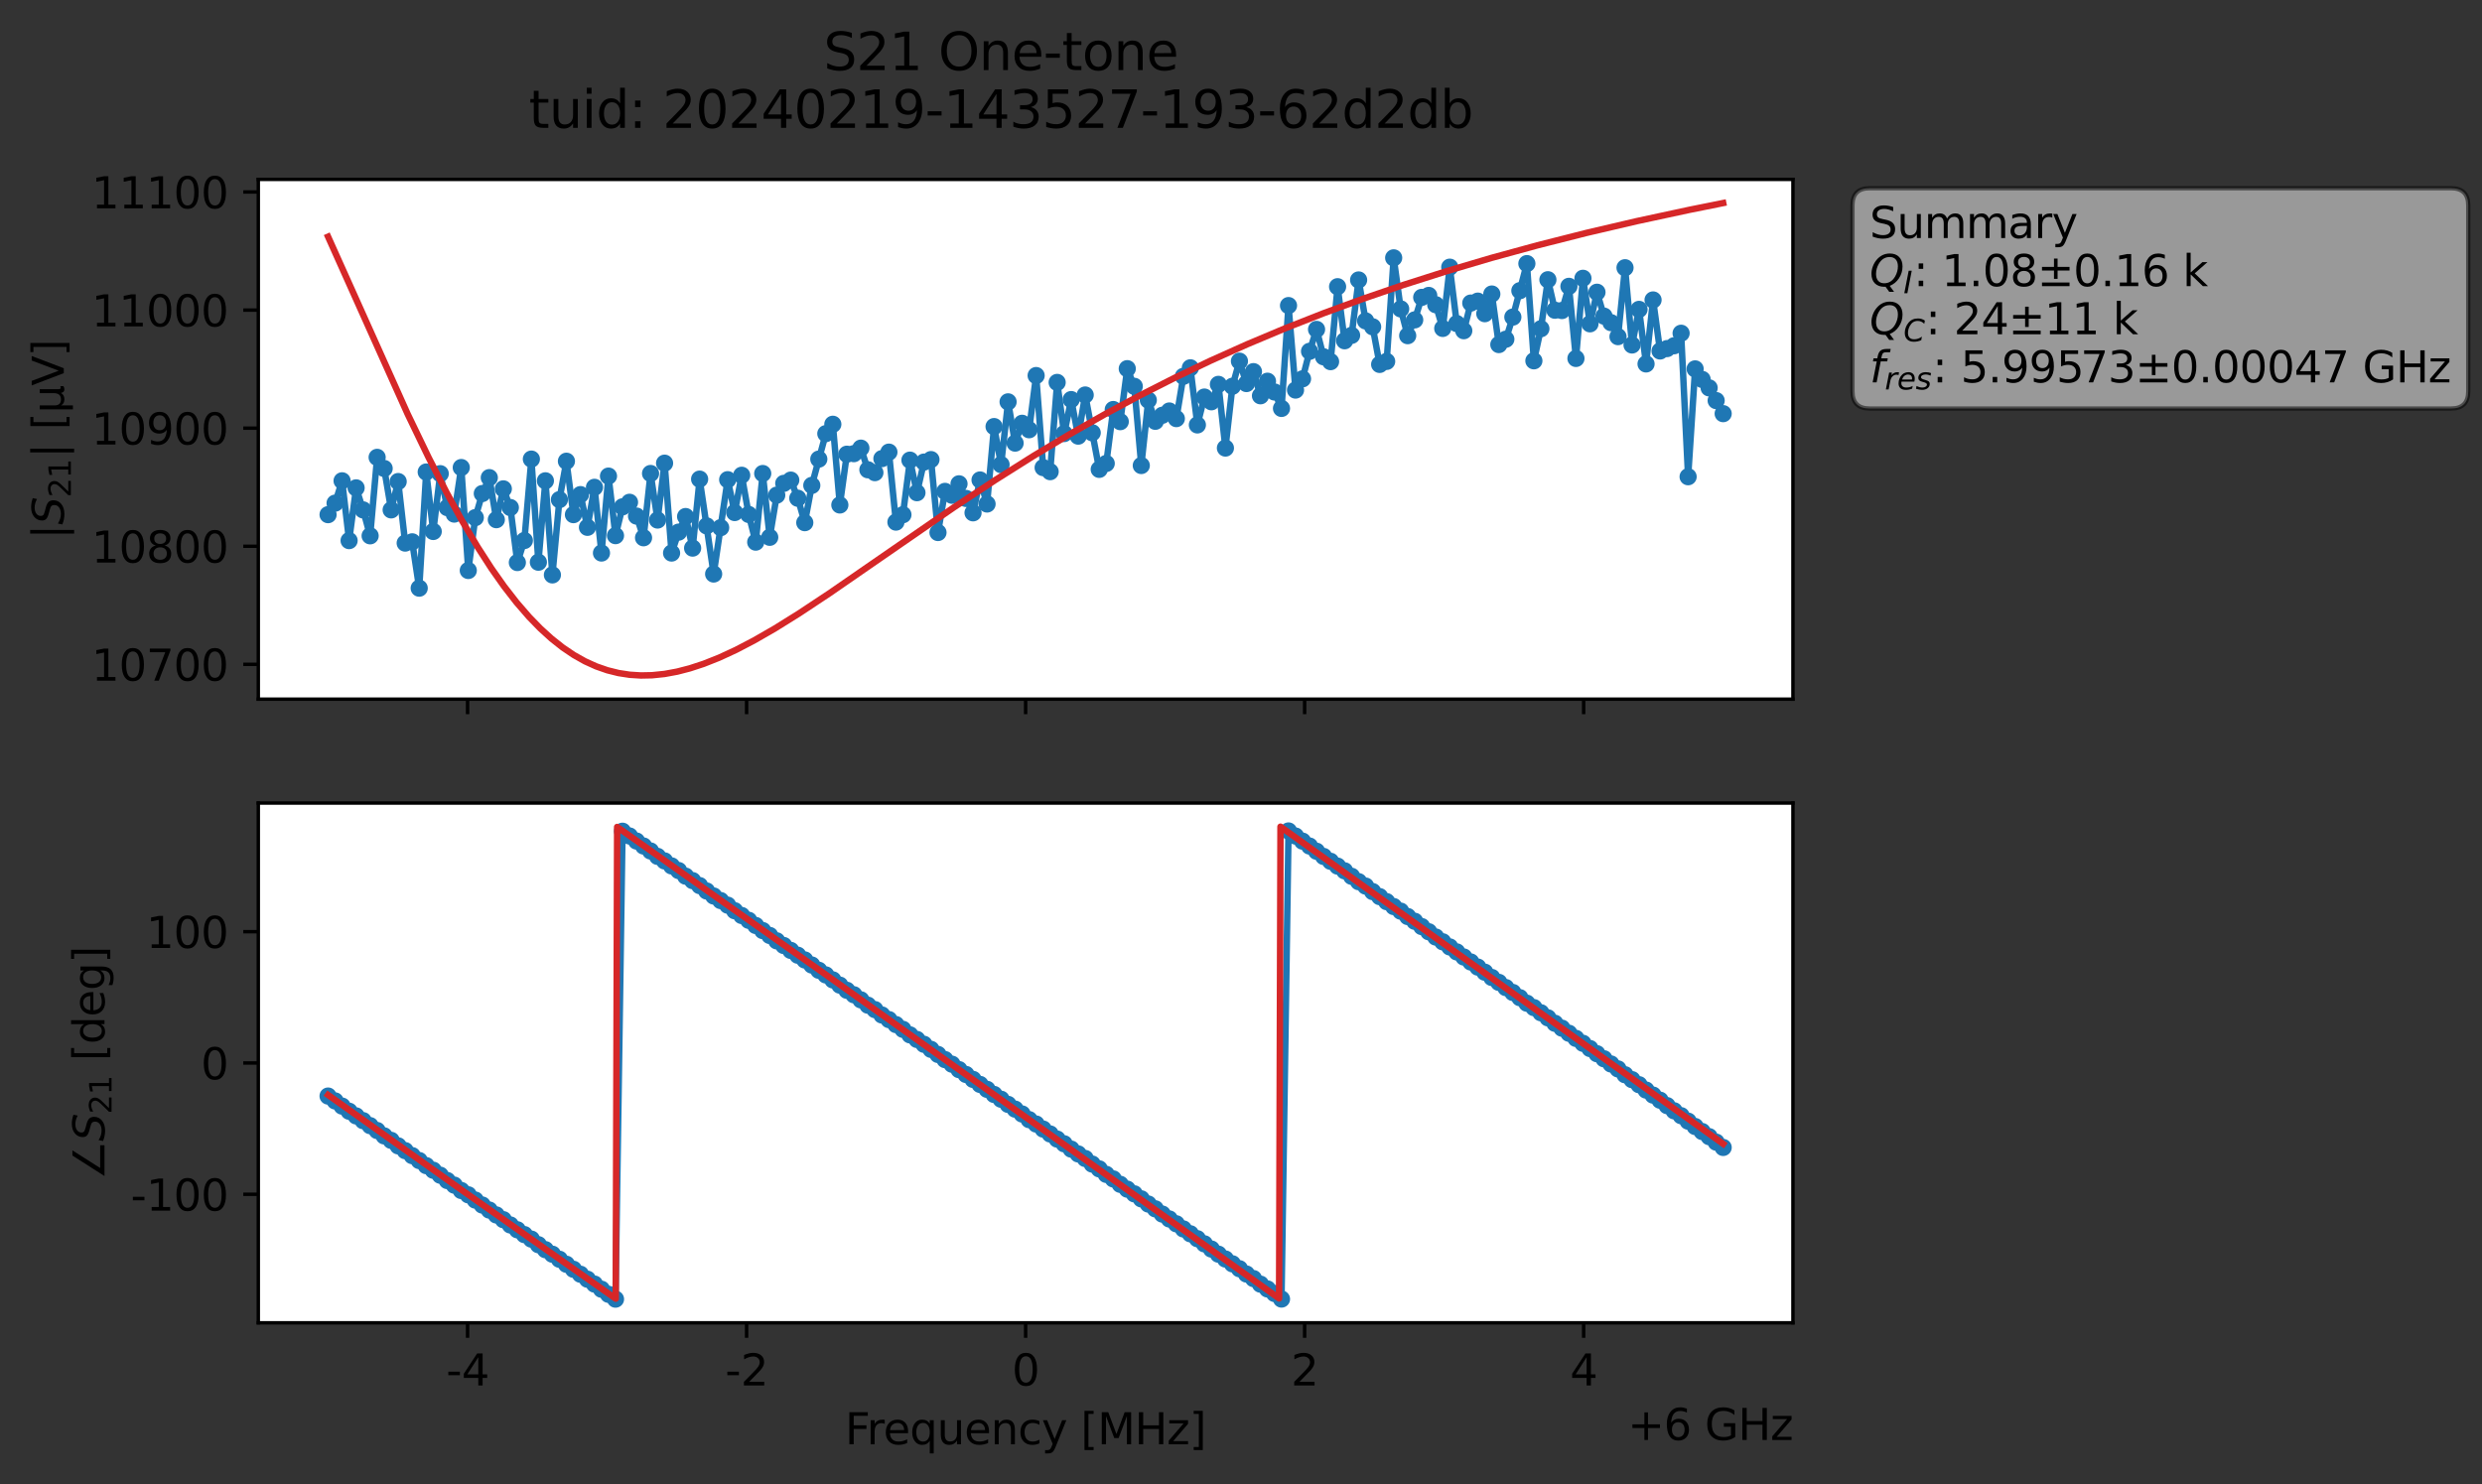 <?xml version="1.0" encoding="utf-8" standalone="no"?>
<!DOCTYPE svg PUBLIC "-//W3C//DTD SVG 1.1//EN"
  "http://www.w3.org/Graphics/SVG/1.1/DTD/svg11.dtd">
<svg xmlns:xlink="http://www.w3.org/1999/xlink" width="577.588pt" height="345.428pt" viewBox="0 0 577.588 345.428" xmlns="http://www.w3.org/2000/svg" version="1.1">
 <rect x="0" y="0" width="577.588" height="345.428" fill="#333333" stroke="none"/>
 <defs>
  <style type="text/css">*{stroke-linejoin: round; stroke-linecap: butt}</style>
 </defs>
 <g id="figure_1">
  <g id="patch_1">
   <path d="M 0 345.428 
L 577.588 345.428 
L 577.588 -0 
L 0 -0 
L 0 345.428 
z
" style="fill: none; opacity: 0"/>
  </g>
  <g id="axes_1">
   <g id="patch_2">
    <path d="M 60.112 162.72 
L 417.233 162.72 
L 417.233 41.76 
L 60.112 41.76 
z
" style="fill: #ffffff"/>
   </g>
   <g id="matplotlib.axis_1">
    <g id="xtick_1">
     <g id="line2d_1">
      <defs>
       <path id="m5d92ed43a7" d="M 0 0 
L 0 3.5 
" style="stroke: #000000; stroke-width: 0.8"/>
      </defs>
      <g>
       <use xlink:href="#m5d92ed43a7" x="108.811" y="162.72" style="stroke: #000000; stroke-width: 0.8"/>
      </g>
     </g>
    </g>
    <g id="xtick_2">
     <g id="line2d_2">
      <g>
       <use xlink:href="#m5d92ed43a7" x="173.742" y="162.72" style="stroke: #000000; stroke-width: 0.8"/>
      </g>
     </g>
    </g>
    <g id="xtick_3">
     <g id="line2d_3">
      <g>
       <use xlink:href="#m5d92ed43a7" x="238.673" y="162.72" style="stroke: #000000; stroke-width: 0.8"/>
      </g>
     </g>
    </g>
    <g id="xtick_4">
     <g id="line2d_4">
      <g>
       <use xlink:href="#m5d92ed43a7" x="303.603" y="162.72" style="stroke: #000000; stroke-width: 0.8"/>
      </g>
     </g>
    </g>
    <g id="xtick_5">
     <g id="line2d_5">
      <g>
       <use xlink:href="#m5d92ed43a7" x="368.534" y="162.72" style="stroke: #000000; stroke-width: 0.8"/>
      </g>
     </g>
    </g>
   </g>
   <g id="matplotlib.axis_2">
    <g id="ytick_1">
     <g id="line2d_6">
      <defs>
       <path id="m1c5d45083b" d="M 0 0 
L -3.5 0 
" style="stroke: #000000; stroke-width: 0.8"/>
      </defs>
      <g>
       <use xlink:href="#m1c5d45083b" x="60.112" y="154.625" style="stroke: #000000; stroke-width: 0.8"/>
      </g>
     </g>
     <g id="text_1">
      <!-- 10700 -->
      <g transform="translate(21.3 158.424) scale(0.1 -0.1)">
       <defs>
        <path id="DejaVuSans-31" d="M 794 531 
L 1825 531 
L 1825 4091 
L 703 3866 
L 703 4441 
L 1819 4666 
L 2450 4666 
L 2450 531 
L 3481 531 
L 3481 0 
L 794 0 
L 794 531 
z
" transform="scale(0.016)"/>
        <path id="DejaVuSans-30" d="M 2034 4250 
Q 1547 4250 1301 3770 
Q 1056 3291 1056 2328 
Q 1056 1369 1301 889 
Q 1547 409 2034 409 
Q 2525 409 2770 889 
Q 3016 1369 3016 2328 
Q 3016 3291 2770 3770 
Q 2525 4250 2034 4250 
z
M 2034 4750 
Q 2819 4750 3233 4129 
Q 3647 3509 3647 2328 
Q 3647 1150 3233 529 
Q 2819 -91 2034 -91 
Q 1250 -91 836 529 
Q 422 1150 422 2328 
Q 422 3509 836 4129 
Q 1250 4750 2034 4750 
z
" transform="scale(0.016)"/>
        <path id="DejaVuSans-37" d="M 525 4666 
L 3525 4666 
L 3525 4397 
L 1831 0 
L 1172 0 
L 2766 4134 
L 525 4134 
L 525 4666 
z
" transform="scale(0.016)"/>
       </defs>
       <use xlink:href="#DejaVuSans-31"/>
       <use xlink:href="#DejaVuSans-30" x="63.623"/>
       <use xlink:href="#DejaVuSans-37" x="127.246"/>
       <use xlink:href="#DejaVuSans-30" x="190.869"/>
       <use xlink:href="#DejaVuSans-30" x="254.492"/>
      </g>
     </g>
    </g>
    <g id="ytick_2">
     <g id="line2d_7">
      <g>
       <use xlink:href="#m1c5d45083b" x="60.112" y="127.139" style="stroke: #000000; stroke-width: 0.8"/>
      </g>
     </g>
     <g id="text_2">
      <!-- 10800 -->
      <g transform="translate(21.3 130.939) scale(0.1 -0.1)">
       <defs>
        <path id="DejaVuSans-38" d="M 2034 2216 
Q 1584 2216 1326 1975 
Q 1069 1734 1069 1313 
Q 1069 891 1326 650 
Q 1584 409 2034 409 
Q 2484 409 2743 651 
Q 3003 894 3003 1313 
Q 3003 1734 2745 1975 
Q 2488 2216 2034 2216 
z
M 1403 2484 
Q 997 2584 770 2862 
Q 544 3141 544 3541 
Q 544 4100 942 4425 
Q 1341 4750 2034 4750 
Q 2731 4750 3128 4425 
Q 3525 4100 3525 3541 
Q 3525 3141 3298 2862 
Q 3072 2584 2669 2484 
Q 3125 2378 3379 2068 
Q 3634 1759 3634 1313 
Q 3634 634 3220 271 
Q 2806 -91 2034 -91 
Q 1263 -91 848 271 
Q 434 634 434 1313 
Q 434 1759 690 2068 
Q 947 2378 1403 2484 
z
M 1172 3481 
Q 1172 3119 1398 2916 
Q 1625 2713 2034 2713 
Q 2441 2713 2670 2916 
Q 2900 3119 2900 3481 
Q 2900 3844 2670 4047 
Q 2441 4250 2034 4250 
Q 1625 4250 1398 4047 
Q 1172 3844 1172 3481 
z
" transform="scale(0.016)"/>
       </defs>
       <use xlink:href="#DejaVuSans-31"/>
       <use xlink:href="#DejaVuSans-30" x="63.623"/>
       <use xlink:href="#DejaVuSans-38" x="127.246"/>
       <use xlink:href="#DejaVuSans-30" x="190.869"/>
       <use xlink:href="#DejaVuSans-30" x="254.492"/>
      </g>
     </g>
    </g>
    <g id="ytick_3">
     <g id="line2d_8">
      <g>
       <use xlink:href="#m1c5d45083b" x="60.112" y="99.654" style="stroke: #000000; stroke-width: 0.8"/>
      </g>
     </g>
     <g id="text_3">
      <!-- 10900 -->
      <g transform="translate(21.3 103.454) scale(0.1 -0.1)">
       <defs>
        <path id="DejaVuSans-39" d="M 703 97 
L 703 672 
Q 941 559 1184 500 
Q 1428 441 1663 441 
Q 2288 441 2617 861 
Q 2947 1281 2994 2138 
Q 2813 1869 2534 1725 
Q 2256 1581 1919 1581 
Q 1219 1581 811 2004 
Q 403 2428 403 3163 
Q 403 3881 828 4315 
Q 1253 4750 1959 4750 
Q 2769 4750 3195 4129 
Q 3622 3509 3622 2328 
Q 3622 1225 3098 567 
Q 2575 -91 1691 -91 
Q 1453 -91 1209 -44 
Q 966 3 703 97 
z
M 1959 2075 
Q 2384 2075 2632 2365 
Q 2881 2656 2881 3163 
Q 2881 3666 2632 3958 
Q 2384 4250 1959 4250 
Q 1534 4250 1286 3958 
Q 1038 3666 1038 3163 
Q 1038 2656 1286 2365 
Q 1534 2075 1959 2075 
z
" transform="scale(0.016)"/>
       </defs>
       <use xlink:href="#DejaVuSans-31"/>
       <use xlink:href="#DejaVuSans-30" x="63.623"/>
       <use xlink:href="#DejaVuSans-39" x="127.246"/>
       <use xlink:href="#DejaVuSans-30" x="190.869"/>
       <use xlink:href="#DejaVuSans-30" x="254.492"/>
      </g>
     </g>
    </g>
    <g id="ytick_4">
     <g id="line2d_9">
      <g>
       <use xlink:href="#m1c5d45083b" x="60.112" y="72.169" style="stroke: #000000; stroke-width: 0.8"/>
      </g>
     </g>
     <g id="text_4">
      <!-- 11000 -->
      <g transform="translate(21.3 75.969) scale(0.1 -0.1)">
       <use xlink:href="#DejaVuSans-31"/>
       <use xlink:href="#DejaVuSans-31" x="63.623"/>
       <use xlink:href="#DejaVuSans-30" x="127.246"/>
       <use xlink:href="#DejaVuSans-30" x="190.869"/>
       <use xlink:href="#DejaVuSans-30" x="254.492"/>
      </g>
     </g>
    </g>
    <g id="ytick_5">
     <g id="line2d_10">
      <g>
       <use xlink:href="#m1c5d45083b" x="60.112" y="44.684" style="stroke: #000000; stroke-width: 0.8"/>
      </g>
     </g>
     <g id="text_5">
      <!-- 11100 -->
      <g transform="translate(21.3 48.484) scale(0.1 -0.1)">
       <use xlink:href="#DejaVuSans-31"/>
       <use xlink:href="#DejaVuSans-31" x="63.623"/>
       <use xlink:href="#DejaVuSans-31" x="127.246"/>
       <use xlink:href="#DejaVuSans-30" x="190.869"/>
       <use xlink:href="#DejaVuSans-30" x="254.492"/>
      </g>
     </g>
    </g>
    <g id="text_6">
     <!-- $|S_{21}|$ [μV] -->
     <g transform="translate(14.9 125.49) rotate(-90) scale(0.1 -0.1)">
      <defs>
       <path id="DejaVuSans-7c" d="M 1344 4891 
L 1344 -1509 
L 813 -1509 
L 813 4891 
L 1344 4891 
z
" transform="scale(0.016)"/>
       <path id="DejaVuSans-Oblique-53" d="M 3859 4513 
L 3738 3897 
Q 3422 4066 3111 4152 
Q 2800 4238 2509 4238 
Q 1944 4238 1609 3991 
Q 1275 3744 1275 3334 
Q 1275 3109 1398 2989 
Q 1522 2869 2034 2731 
L 2413 2638 
Q 3053 2472 3303 2217 
Q 3553 1963 3553 1503 
Q 3553 797 2998 353 
Q 2444 -91 1538 -91 
Q 1166 -91 791 -17 
Q 416 56 38 206 
L 166 856 
Q 513 641 861 531 
Q 1209 422 1556 422 
Q 2147 422 2503 684 
Q 2859 947 2859 1369 
Q 2859 1650 2717 1795 
Q 2575 1941 2106 2059 
L 1728 2156 
Q 1081 2325 845 2545 
Q 609 2766 609 3163 
Q 609 3859 1145 4304 
Q 1681 4750 2541 4750 
Q 2875 4750 3203 4690 
Q 3531 4631 3859 4513 
z
" transform="scale(0.016)"/>
       <path id="DejaVuSans-32" d="M 1228 531 
L 3431 531 
L 3431 0 
L 469 0 
L 469 531 
Q 828 903 1448 1529 
Q 2069 2156 2228 2338 
Q 2531 2678 2651 2914 
Q 2772 3150 2772 3378 
Q 2772 3750 2511 3984 
Q 2250 4219 1831 4219 
Q 1534 4219 1204 4116 
Q 875 4013 500 3803 
L 500 4441 
Q 881 4594 1212 4672 
Q 1544 4750 1819 4750 
Q 2544 4750 2975 4387 
Q 3406 4025 3406 3419 
Q 3406 3131 3298 2873 
Q 3191 2616 2906 2266 
Q 2828 2175 2409 1742 
Q 1991 1309 1228 531 
z
" transform="scale(0.016)"/>
       <path id="DejaVuSans-20" transform="scale(0.016)"/>
       <path id="DejaVuSans-5b" d="M 550 4863 
L 1875 4863 
L 1875 4416 
L 1125 4416 
L 1125 -397 
L 1875 -397 
L 1875 -844 
L 550 -844 
L 550 4863 
z
" transform="scale(0.016)"/>
       <path id="DejaVuSans-3bc" d="M 544 -1331 
L 544 3500 
L 1119 3500 
L 1119 1325 
Q 1119 872 1334 640 
Q 1550 409 1972 409 
Q 2434 409 2667 671 
Q 2900 934 2900 1459 
L 2900 3500 
L 3475 3500 
L 3475 806 
Q 3475 619 3529 530 
Q 3584 441 3700 441 
Q 3728 441 3778 458 
Q 3828 475 3916 513 
L 3916 50 
Q 3788 -22 3673 -56 
Q 3559 -91 3450 -91 
Q 3234 -91 3106 31 
Q 2978 153 2931 403 
Q 2775 156 2548 32 
Q 2322 -91 2016 -91 
Q 1697 -91 1473 31 
Q 1250 153 1119 397 
L 1119 -1331 
L 544 -1331 
z
" transform="scale(0.016)"/>
       <path id="DejaVuSans-56" d="M 1831 0 
L 50 4666 
L 709 4666 
L 2188 738 
L 3669 4666 
L 4325 4666 
L 2547 0 
L 1831 0 
z
" transform="scale(0.016)"/>
       <path id="DejaVuSans-5d" d="M 1947 4863 
L 1947 -844 
L 622 -844 
L 622 -397 
L 1369 -397 
L 1369 4416 
L 622 4416 
L 622 4863 
L 1947 4863 
z
" transform="scale(0.016)"/>
      </defs>
      <use xlink:href="#DejaVuSans-7c" transform="translate(0 0.578)"/>
      <use xlink:href="#DejaVuSans-Oblique-53" transform="translate(33.691 0.578)"/>
      <use xlink:href="#DejaVuSans-32" transform="translate(97.168 -15.828) scale(0.7)"/>
      <use xlink:href="#DejaVuSans-31" transform="translate(141.704 -15.828) scale(0.7)"/>
      <use xlink:href="#DejaVuSans-7c" transform="translate(188.975 0.578)"/>
      <use xlink:href="#DejaVuSans-20" transform="translate(222.666 0.578)"/>
      <use xlink:href="#DejaVuSans-5b" transform="translate(254.453 0.578)"/>
      <use xlink:href="#DejaVuSans-3bc" transform="translate(293.467 0.578)"/>
      <use xlink:href="#DejaVuSans-56" transform="translate(357.09 0.578)"/>
      <use xlink:href="#DejaVuSans-5d" transform="translate(425.498 0.578)"/>
     </g>
    </g>
   </g>
   <g id="line2d_11">
    <path d="M 76.345 119.785 
L 77.977 117.109 
L 79.608 111.909 
L 81.24 125.825 
L 82.871 113.552 
L 84.502 118.678 
L 86.134 124.708 
L 87.765 106.446 
L 89.397 109.034 
L 91.028 118.675 
L 92.66 112.079 
L 94.291 126.402 
L 95.922 126.109 
L 97.554 136.895 
L 99.185 109.858 
L 100.817 123.702 
L 102.448 110.248 
L 104.08 118.145 
L 105.711 119.652 
L 107.342 108.818 
L 108.974 132.779 
L 110.605 120.477 
L 112.237 114.87 
L 113.868 111.169 
L 115.5 120.954 
L 117.131 113.78 
L 118.762 118.13 
L 120.394 130.931 
L 122.025 125.804 
L 123.657 106.852 
L 125.288 130.855 
L 126.92 111.909 
L 128.551 133.807 
L 130.182 116.292 
L 131.814 107.349 
L 133.445 119.783 
L 135.077 115.12 
L 136.708 122.733 
L 138.34 113.422 
L 139.971 128.715 
L 141.602 110.811 
L 143.234 124.668 
L 144.865 117.964 
L 146.497 116.905 
L 148.128 120.115 
L 149.76 125.162 
L 151.391 110.203 
L 153.022 121.036 
L 154.654 107.803 
L 156.285 128.72 
L 157.917 123.85 
L 159.548 120.223 
L 161.18 127.571 
L 162.811 111.515 
L 166.074 133.6 
L 169.337 111.646 
L 170.968 119.292 
L 172.6 110.616 
L 174.231 119.736 
L 175.862 126.18 
L 177.494 110.209 
L 179.125 125.055 
L 180.757 115.243 
L 182.388 112.503 
L 184.02 111.744 
L 185.651 115.962 
L 187.282 121.647 
L 188.914 112.974 
L 192.177 100.929 
L 193.808 98.746 
L 195.44 117.533 
L 197.071 105.718 
L 198.702 105.588 
L 200.334 104.303 
L 201.965 109.338 
L 203.597 110.007 
L 205.228 106.747 
L 206.86 105.233 
L 208.491 121.518 
L 210.122 119.797 
L 211.754 107.096 
L 213.385 114.675 
L 215.017 107.551 
L 216.648 106.97 
L 218.28 123.943 
L 219.911 114.369 
L 221.542 115.273 
L 223.174 112.607 
L 226.437 119.357 
L 228.068 111.713 
L 229.7 117.306 
L 231.331 99.283 
L 232.962 108.143 
L 234.594 93.53 
L 236.225 103.135 
L 237.857 98.518 
L 239.488 100.021 
L 241.12 87.408 
L 242.751 108.835 
L 244.383 109.779 
L 246.014 89.007 
L 247.645 100.909 
L 249.277 93 
L 250.908 101.508 
L 252.54 91.935 
L 255.803 109.244 
L 257.434 107.868 
L 259.065 95.314 
L 260.697 98.14 
L 262.328 85.807 
L 263.96 89.915 
L 265.591 108.348 
L 267.223 93.123 
L 268.854 98.055 
L 270.485 96.653 
L 272.117 95.657 
L 273.748 97.43 
L 275.38 87.595 
L 277.011 85.607 
L 278.643 98.9 
L 280.274 92.414 
L 281.905 93.512 
L 283.537 89.462 
L 285.168 104.284 
L 286.8 89.902 
L 288.431 84.06 
L 290.063 89.27 
L 291.694 86.498 
L 293.325 92.115 
L 294.957 88.729 
L 296.588 91.233 
L 298.22 95.061 
L 299.851 71.121 
L 301.483 90.786 
L 303.114 88.173 
L 304.745 81.77 
L 306.377 76.667 
L 308.008 83.041 
L 309.64 84.172 
L 311.271 66.729 
L 312.903 79.314 
L 314.534 78.049 
L 316.165 65.16 
L 317.797 74.688 
L 319.428 76.062 
L 321.06 84.819 
L 322.691 84.115 
L 324.323 60.013 
L 325.954 71.893 
L 327.585 78.128 
L 329.217 74.453 
L 330.848 69.215 
L 332.48 68.762 
L 334.111 70.916 
L 335.743 76.441 
L 337.374 62.185 
L 339.005 75.313 
L 340.637 76.973 
L 342.268 70.535 
L 343.9 70.087 
L 345.531 73.01 
L 347.163 68.433 
L 348.794 80.199 
L 350.425 78.952 
L 352.057 73.8 
L 355.32 61.353 
L 356.951 83.978 
L 358.583 76.509 
L 360.214 65.107 
L 361.845 72.205 
L 363.477 72.278 
L 365.108 66.645 
L 366.74 83.43 
L 368.371 64.772 
L 370.003 75.368 
L 371.634 68.018 
L 373.265 73.579 
L 374.897 75.096 
L 376.528 78.352 
L 378.16 62.312 
L 379.791 80.294 
L 381.423 72.006 
L 383.054 84.706 
L 384.685 69.813 
L 386.317 81.69 
L 389.58 80.474 
L 391.211 77.563 
L 392.843 110.958 
L 394.474 85.858 
L 396.105 88.307 
L 397.737 90.276 
L 401 96.276 
L 401 96.276 
" clip-path="url(#pfadb16adbf)" style="fill: none; stroke: #1f77b4; stroke-width: 1.5; stroke-linecap: square"/>
    <defs>
     <path id="m380c054fb2" d="M 0 1.5 
C 0.398 1.5 0.779 1.342 1.061 1.061 
C 1.342 0.779 1.5 0.398 1.5 0 
C 1.5 -0.398 1.342 -0.779 1.061 -1.061 
C 0.779 -1.342 0.398 -1.5 0 -1.5 
C -0.398 -1.5 -0.779 -1.342 -1.061 -1.061 
C -1.342 -0.779 -1.5 -0.398 -1.5 0 
C -1.5 0.398 -1.342 0.779 -1.061 1.061 
C -0.779 1.342 -0.398 1.5 0 1.5 
z
" style="stroke: #1f77b4"/>
    </defs>
    <g clip-path="url(#pfadb16adbf)">
     <use xlink:href="#m380c054fb2" x="76.345" y="119.785" style="fill: #1f77b4; stroke: #1f77b4"/>
     <use xlink:href="#m380c054fb2" x="77.977" y="117.109" style="fill: #1f77b4; stroke: #1f77b4"/>
     <use xlink:href="#m380c054fb2" x="79.608" y="111.909" style="fill: #1f77b4; stroke: #1f77b4"/>
     <use xlink:href="#m380c054fb2" x="81.24" y="125.825" style="fill: #1f77b4; stroke: #1f77b4"/>
     <use xlink:href="#m380c054fb2" x="82.871" y="113.552" style="fill: #1f77b4; stroke: #1f77b4"/>
     <use xlink:href="#m380c054fb2" x="84.502" y="118.678" style="fill: #1f77b4; stroke: #1f77b4"/>
     <use xlink:href="#m380c054fb2" x="86.134" y="124.708" style="fill: #1f77b4; stroke: #1f77b4"/>
     <use xlink:href="#m380c054fb2" x="87.765" y="106.446" style="fill: #1f77b4; stroke: #1f77b4"/>
     <use xlink:href="#m380c054fb2" x="89.397" y="109.034" style="fill: #1f77b4; stroke: #1f77b4"/>
     <use xlink:href="#m380c054fb2" x="91.028" y="118.675" style="fill: #1f77b4; stroke: #1f77b4"/>
     <use xlink:href="#m380c054fb2" x="92.66" y="112.079" style="fill: #1f77b4; stroke: #1f77b4"/>
     <use xlink:href="#m380c054fb2" x="94.291" y="126.402" style="fill: #1f77b4; stroke: #1f77b4"/>
     <use xlink:href="#m380c054fb2" x="95.922" y="126.109" style="fill: #1f77b4; stroke: #1f77b4"/>
     <use xlink:href="#m380c054fb2" x="97.554" y="136.895" style="fill: #1f77b4; stroke: #1f77b4"/>
     <use xlink:href="#m380c054fb2" x="99.185" y="109.858" style="fill: #1f77b4; stroke: #1f77b4"/>
     <use xlink:href="#m380c054fb2" x="100.817" y="123.702" style="fill: #1f77b4; stroke: #1f77b4"/>
     <use xlink:href="#m380c054fb2" x="102.448" y="110.248" style="fill: #1f77b4; stroke: #1f77b4"/>
     <use xlink:href="#m380c054fb2" x="104.08" y="118.145" style="fill: #1f77b4; stroke: #1f77b4"/>
     <use xlink:href="#m380c054fb2" x="105.711" y="119.652" style="fill: #1f77b4; stroke: #1f77b4"/>
     <use xlink:href="#m380c054fb2" x="107.342" y="108.818" style="fill: #1f77b4; stroke: #1f77b4"/>
     <use xlink:href="#m380c054fb2" x="108.974" y="132.779" style="fill: #1f77b4; stroke: #1f77b4"/>
     <use xlink:href="#m380c054fb2" x="110.605" y="120.477" style="fill: #1f77b4; stroke: #1f77b4"/>
     <use xlink:href="#m380c054fb2" x="112.237" y="114.87" style="fill: #1f77b4; stroke: #1f77b4"/>
     <use xlink:href="#m380c054fb2" x="113.868" y="111.169" style="fill: #1f77b4; stroke: #1f77b4"/>
     <use xlink:href="#m380c054fb2" x="115.5" y="120.954" style="fill: #1f77b4; stroke: #1f77b4"/>
     <use xlink:href="#m380c054fb2" x="117.131" y="113.78" style="fill: #1f77b4; stroke: #1f77b4"/>
     <use xlink:href="#m380c054fb2" x="118.762" y="118.13" style="fill: #1f77b4; stroke: #1f77b4"/>
     <use xlink:href="#m380c054fb2" x="120.394" y="130.931" style="fill: #1f77b4; stroke: #1f77b4"/>
     <use xlink:href="#m380c054fb2" x="122.025" y="125.804" style="fill: #1f77b4; stroke: #1f77b4"/>
     <use xlink:href="#m380c054fb2" x="123.657" y="106.852" style="fill: #1f77b4; stroke: #1f77b4"/>
     <use xlink:href="#m380c054fb2" x="125.288" y="130.855" style="fill: #1f77b4; stroke: #1f77b4"/>
     <use xlink:href="#m380c054fb2" x="126.92" y="111.909" style="fill: #1f77b4; stroke: #1f77b4"/>
     <use xlink:href="#m380c054fb2" x="128.551" y="133.807" style="fill: #1f77b4; stroke: #1f77b4"/>
     <use xlink:href="#m380c054fb2" x="130.182" y="116.292" style="fill: #1f77b4; stroke: #1f77b4"/>
     <use xlink:href="#m380c054fb2" x="131.814" y="107.349" style="fill: #1f77b4; stroke: #1f77b4"/>
     <use xlink:href="#m380c054fb2" x="133.445" y="119.783" style="fill: #1f77b4; stroke: #1f77b4"/>
     <use xlink:href="#m380c054fb2" x="135.077" y="115.12" style="fill: #1f77b4; stroke: #1f77b4"/>
     <use xlink:href="#m380c054fb2" x="136.708" y="122.733" style="fill: #1f77b4; stroke: #1f77b4"/>
     <use xlink:href="#m380c054fb2" x="138.34" y="113.422" style="fill: #1f77b4; stroke: #1f77b4"/>
     <use xlink:href="#m380c054fb2" x="139.971" y="128.715" style="fill: #1f77b4; stroke: #1f77b4"/>
     <use xlink:href="#m380c054fb2" x="141.602" y="110.811" style="fill: #1f77b4; stroke: #1f77b4"/>
     <use xlink:href="#m380c054fb2" x="143.234" y="124.668" style="fill: #1f77b4; stroke: #1f77b4"/>
     <use xlink:href="#m380c054fb2" x="144.865" y="117.964" style="fill: #1f77b4; stroke: #1f77b4"/>
     <use xlink:href="#m380c054fb2" x="146.497" y="116.905" style="fill: #1f77b4; stroke: #1f77b4"/>
     <use xlink:href="#m380c054fb2" x="148.128" y="120.115" style="fill: #1f77b4; stroke: #1f77b4"/>
     <use xlink:href="#m380c054fb2" x="149.76" y="125.162" style="fill: #1f77b4; stroke: #1f77b4"/>
     <use xlink:href="#m380c054fb2" x="151.391" y="110.203" style="fill: #1f77b4; stroke: #1f77b4"/>
     <use xlink:href="#m380c054fb2" x="153.022" y="121.036" style="fill: #1f77b4; stroke: #1f77b4"/>
     <use xlink:href="#m380c054fb2" x="154.654" y="107.803" style="fill: #1f77b4; stroke: #1f77b4"/>
     <use xlink:href="#m380c054fb2" x="156.285" y="128.72" style="fill: #1f77b4; stroke: #1f77b4"/>
     <use xlink:href="#m380c054fb2" x="157.917" y="123.85" style="fill: #1f77b4; stroke: #1f77b4"/>
     <use xlink:href="#m380c054fb2" x="159.548" y="120.223" style="fill: #1f77b4; stroke: #1f77b4"/>
     <use xlink:href="#m380c054fb2" x="161.18" y="127.571" style="fill: #1f77b4; stroke: #1f77b4"/>
     <use xlink:href="#m380c054fb2" x="162.811" y="111.515" style="fill: #1f77b4; stroke: #1f77b4"/>
     <use xlink:href="#m380c054fb2" x="164.442" y="122.397" style="fill: #1f77b4; stroke: #1f77b4"/>
     <use xlink:href="#m380c054fb2" x="166.074" y="133.6" style="fill: #1f77b4; stroke: #1f77b4"/>
     <use xlink:href="#m380c054fb2" x="167.705" y="122.812" style="fill: #1f77b4; stroke: #1f77b4"/>
     <use xlink:href="#m380c054fb2" x="169.337" y="111.646" style="fill: #1f77b4; stroke: #1f77b4"/>
     <use xlink:href="#m380c054fb2" x="170.968" y="119.292" style="fill: #1f77b4; stroke: #1f77b4"/>
     <use xlink:href="#m380c054fb2" x="172.6" y="110.616" style="fill: #1f77b4; stroke: #1f77b4"/>
     <use xlink:href="#m380c054fb2" x="174.231" y="119.736" style="fill: #1f77b4; stroke: #1f77b4"/>
     <use xlink:href="#m380c054fb2" x="175.862" y="126.18" style="fill: #1f77b4; stroke: #1f77b4"/>
     <use xlink:href="#m380c054fb2" x="177.494" y="110.209" style="fill: #1f77b4; stroke: #1f77b4"/>
     <use xlink:href="#m380c054fb2" x="179.125" y="125.055" style="fill: #1f77b4; stroke: #1f77b4"/>
     <use xlink:href="#m380c054fb2" x="180.757" y="115.243" style="fill: #1f77b4; stroke: #1f77b4"/>
     <use xlink:href="#m380c054fb2" x="182.388" y="112.503" style="fill: #1f77b4; stroke: #1f77b4"/>
     <use xlink:href="#m380c054fb2" x="184.02" y="111.744" style="fill: #1f77b4; stroke: #1f77b4"/>
     <use xlink:href="#m380c054fb2" x="185.651" y="115.962" style="fill: #1f77b4; stroke: #1f77b4"/>
     <use xlink:href="#m380c054fb2" x="187.282" y="121.647" style="fill: #1f77b4; stroke: #1f77b4"/>
     <use xlink:href="#m380c054fb2" x="188.914" y="112.974" style="fill: #1f77b4; stroke: #1f77b4"/>
     <use xlink:href="#m380c054fb2" x="190.545" y="106.858" style="fill: #1f77b4; stroke: #1f77b4"/>
     <use xlink:href="#m380c054fb2" x="192.177" y="100.929" style="fill: #1f77b4; stroke: #1f77b4"/>
     <use xlink:href="#m380c054fb2" x="193.808" y="98.746" style="fill: #1f77b4; stroke: #1f77b4"/>
     <use xlink:href="#m380c054fb2" x="195.44" y="117.533" style="fill: #1f77b4; stroke: #1f77b4"/>
     <use xlink:href="#m380c054fb2" x="197.071" y="105.718" style="fill: #1f77b4; stroke: #1f77b4"/>
     <use xlink:href="#m380c054fb2" x="198.702" y="105.588" style="fill: #1f77b4; stroke: #1f77b4"/>
     <use xlink:href="#m380c054fb2" x="200.334" y="104.303" style="fill: #1f77b4; stroke: #1f77b4"/>
     <use xlink:href="#m380c054fb2" x="201.965" y="109.338" style="fill: #1f77b4; stroke: #1f77b4"/>
     <use xlink:href="#m380c054fb2" x="203.597" y="110.007" style="fill: #1f77b4; stroke: #1f77b4"/>
     <use xlink:href="#m380c054fb2" x="205.228" y="106.747" style="fill: #1f77b4; stroke: #1f77b4"/>
     <use xlink:href="#m380c054fb2" x="206.86" y="105.233" style="fill: #1f77b4; stroke: #1f77b4"/>
     <use xlink:href="#m380c054fb2" x="208.491" y="121.518" style="fill: #1f77b4; stroke: #1f77b4"/>
     <use xlink:href="#m380c054fb2" x="210.122" y="119.797" style="fill: #1f77b4; stroke: #1f77b4"/>
     <use xlink:href="#m380c054fb2" x="211.754" y="107.096" style="fill: #1f77b4; stroke: #1f77b4"/>
     <use xlink:href="#m380c054fb2" x="213.385" y="114.675" style="fill: #1f77b4; stroke: #1f77b4"/>
     <use xlink:href="#m380c054fb2" x="215.017" y="107.551" style="fill: #1f77b4; stroke: #1f77b4"/>
     <use xlink:href="#m380c054fb2" x="216.648" y="106.97" style="fill: #1f77b4; stroke: #1f77b4"/>
     <use xlink:href="#m380c054fb2" x="218.28" y="123.943" style="fill: #1f77b4; stroke: #1f77b4"/>
     <use xlink:href="#m380c054fb2" x="219.911" y="114.369" style="fill: #1f77b4; stroke: #1f77b4"/>
     <use xlink:href="#m380c054fb2" x="221.542" y="115.273" style="fill: #1f77b4; stroke: #1f77b4"/>
     <use xlink:href="#m380c054fb2" x="223.174" y="112.607" style="fill: #1f77b4; stroke: #1f77b4"/>
     <use xlink:href="#m380c054fb2" x="224.805" y="116.011" style="fill: #1f77b4; stroke: #1f77b4"/>
     <use xlink:href="#m380c054fb2" x="226.437" y="119.357" style="fill: #1f77b4; stroke: #1f77b4"/>
     <use xlink:href="#m380c054fb2" x="228.068" y="111.713" style="fill: #1f77b4; stroke: #1f77b4"/>
     <use xlink:href="#m380c054fb2" x="229.7" y="117.306" style="fill: #1f77b4; stroke: #1f77b4"/>
     <use xlink:href="#m380c054fb2" x="231.331" y="99.283" style="fill: #1f77b4; stroke: #1f77b4"/>
     <use xlink:href="#m380c054fb2" x="232.962" y="108.143" style="fill: #1f77b4; stroke: #1f77b4"/>
     <use xlink:href="#m380c054fb2" x="234.594" y="93.53" style="fill: #1f77b4; stroke: #1f77b4"/>
     <use xlink:href="#m380c054fb2" x="236.225" y="103.135" style="fill: #1f77b4; stroke: #1f77b4"/>
     <use xlink:href="#m380c054fb2" x="237.857" y="98.518" style="fill: #1f77b4; stroke: #1f77b4"/>
     <use xlink:href="#m380c054fb2" x="239.488" y="100.021" style="fill: #1f77b4; stroke: #1f77b4"/>
     <use xlink:href="#m380c054fb2" x="241.12" y="87.408" style="fill: #1f77b4; stroke: #1f77b4"/>
     <use xlink:href="#m380c054fb2" x="242.751" y="108.835" style="fill: #1f77b4; stroke: #1f77b4"/>
     <use xlink:href="#m380c054fb2" x="244.383" y="109.779" style="fill: #1f77b4; stroke: #1f77b4"/>
     <use xlink:href="#m380c054fb2" x="246.014" y="89.007" style="fill: #1f77b4; stroke: #1f77b4"/>
     <use xlink:href="#m380c054fb2" x="247.645" y="100.909" style="fill: #1f77b4; stroke: #1f77b4"/>
     <use xlink:href="#m380c054fb2" x="249.277" y="93" style="fill: #1f77b4; stroke: #1f77b4"/>
     <use xlink:href="#m380c054fb2" x="250.908" y="101.508" style="fill: #1f77b4; stroke: #1f77b4"/>
     <use xlink:href="#m380c054fb2" x="252.54" y="91.935" style="fill: #1f77b4; stroke: #1f77b4"/>
     <use xlink:href="#m380c054fb2" x="254.171" y="100.727" style="fill: #1f77b4; stroke: #1f77b4"/>
     <use xlink:href="#m380c054fb2" x="255.803" y="109.244" style="fill: #1f77b4; stroke: #1f77b4"/>
     <use xlink:href="#m380c054fb2" x="257.434" y="107.868" style="fill: #1f77b4; stroke: #1f77b4"/>
     <use xlink:href="#m380c054fb2" x="259.065" y="95.314" style="fill: #1f77b4; stroke: #1f77b4"/>
     <use xlink:href="#m380c054fb2" x="260.697" y="98.14" style="fill: #1f77b4; stroke: #1f77b4"/>
     <use xlink:href="#m380c054fb2" x="262.328" y="85.807" style="fill: #1f77b4; stroke: #1f77b4"/>
     <use xlink:href="#m380c054fb2" x="263.96" y="89.915" style="fill: #1f77b4; stroke: #1f77b4"/>
     <use xlink:href="#m380c054fb2" x="265.591" y="108.348" style="fill: #1f77b4; stroke: #1f77b4"/>
     <use xlink:href="#m380c054fb2" x="267.223" y="93.123" style="fill: #1f77b4; stroke: #1f77b4"/>
     <use xlink:href="#m380c054fb2" x="268.854" y="98.055" style="fill: #1f77b4; stroke: #1f77b4"/>
     <use xlink:href="#m380c054fb2" x="270.485" y="96.653" style="fill: #1f77b4; stroke: #1f77b4"/>
     <use xlink:href="#m380c054fb2" x="272.117" y="95.657" style="fill: #1f77b4; stroke: #1f77b4"/>
     <use xlink:href="#m380c054fb2" x="273.748" y="97.43" style="fill: #1f77b4; stroke: #1f77b4"/>
     <use xlink:href="#m380c054fb2" x="275.38" y="87.595" style="fill: #1f77b4; stroke: #1f77b4"/>
     <use xlink:href="#m380c054fb2" x="277.011" y="85.607" style="fill: #1f77b4; stroke: #1f77b4"/>
     <use xlink:href="#m380c054fb2" x="278.643" y="98.9" style="fill: #1f77b4; stroke: #1f77b4"/>
     <use xlink:href="#m380c054fb2" x="280.274" y="92.414" style="fill: #1f77b4; stroke: #1f77b4"/>
     <use xlink:href="#m380c054fb2" x="281.905" y="93.512" style="fill: #1f77b4; stroke: #1f77b4"/>
     <use xlink:href="#m380c054fb2" x="283.537" y="89.462" style="fill: #1f77b4; stroke: #1f77b4"/>
     <use xlink:href="#m380c054fb2" x="285.168" y="104.284" style="fill: #1f77b4; stroke: #1f77b4"/>
     <use xlink:href="#m380c054fb2" x="286.8" y="89.902" style="fill: #1f77b4; stroke: #1f77b4"/>
     <use xlink:href="#m380c054fb2" x="288.431" y="84.06" style="fill: #1f77b4; stroke: #1f77b4"/>
     <use xlink:href="#m380c054fb2" x="290.063" y="89.27" style="fill: #1f77b4; stroke: #1f77b4"/>
     <use xlink:href="#m380c054fb2" x="291.694" y="86.498" style="fill: #1f77b4; stroke: #1f77b4"/>
     <use xlink:href="#m380c054fb2" x="293.325" y="92.115" style="fill: #1f77b4; stroke: #1f77b4"/>
     <use xlink:href="#m380c054fb2" x="294.957" y="88.729" style="fill: #1f77b4; stroke: #1f77b4"/>
     <use xlink:href="#m380c054fb2" x="296.588" y="91.233" style="fill: #1f77b4; stroke: #1f77b4"/>
     <use xlink:href="#m380c054fb2" x="298.22" y="95.061" style="fill: #1f77b4; stroke: #1f77b4"/>
     <use xlink:href="#m380c054fb2" x="299.851" y="71.121" style="fill: #1f77b4; stroke: #1f77b4"/>
     <use xlink:href="#m380c054fb2" x="301.483" y="90.786" style="fill: #1f77b4; stroke: #1f77b4"/>
     <use xlink:href="#m380c054fb2" x="303.114" y="88.173" style="fill: #1f77b4; stroke: #1f77b4"/>
     <use xlink:href="#m380c054fb2" x="304.745" y="81.77" style="fill: #1f77b4; stroke: #1f77b4"/>
     <use xlink:href="#m380c054fb2" x="306.377" y="76.667" style="fill: #1f77b4; stroke: #1f77b4"/>
     <use xlink:href="#m380c054fb2" x="308.008" y="83.041" style="fill: #1f77b4; stroke: #1f77b4"/>
     <use xlink:href="#m380c054fb2" x="309.64" y="84.172" style="fill: #1f77b4; stroke: #1f77b4"/>
     <use xlink:href="#m380c054fb2" x="311.271" y="66.729" style="fill: #1f77b4; stroke: #1f77b4"/>
     <use xlink:href="#m380c054fb2" x="312.903" y="79.314" style="fill: #1f77b4; stroke: #1f77b4"/>
     <use xlink:href="#m380c054fb2" x="314.534" y="78.049" style="fill: #1f77b4; stroke: #1f77b4"/>
     <use xlink:href="#m380c054fb2" x="316.165" y="65.16" style="fill: #1f77b4; stroke: #1f77b4"/>
     <use xlink:href="#m380c054fb2" x="317.797" y="74.688" style="fill: #1f77b4; stroke: #1f77b4"/>
     <use xlink:href="#m380c054fb2" x="319.428" y="76.062" style="fill: #1f77b4; stroke: #1f77b4"/>
     <use xlink:href="#m380c054fb2" x="321.06" y="84.819" style="fill: #1f77b4; stroke: #1f77b4"/>
     <use xlink:href="#m380c054fb2" x="322.691" y="84.115" style="fill: #1f77b4; stroke: #1f77b4"/>
     <use xlink:href="#m380c054fb2" x="324.323" y="60.013" style="fill: #1f77b4; stroke: #1f77b4"/>
     <use xlink:href="#m380c054fb2" x="325.954" y="71.893" style="fill: #1f77b4; stroke: #1f77b4"/>
     <use xlink:href="#m380c054fb2" x="327.585" y="78.128" style="fill: #1f77b4; stroke: #1f77b4"/>
     <use xlink:href="#m380c054fb2" x="329.217" y="74.453" style="fill: #1f77b4; stroke: #1f77b4"/>
     <use xlink:href="#m380c054fb2" x="330.848" y="69.215" style="fill: #1f77b4; stroke: #1f77b4"/>
     <use xlink:href="#m380c054fb2" x="332.48" y="68.762" style="fill: #1f77b4; stroke: #1f77b4"/>
     <use xlink:href="#m380c054fb2" x="334.111" y="70.916" style="fill: #1f77b4; stroke: #1f77b4"/>
     <use xlink:href="#m380c054fb2" x="335.743" y="76.441" style="fill: #1f77b4; stroke: #1f77b4"/>
     <use xlink:href="#m380c054fb2" x="337.374" y="62.185" style="fill: #1f77b4; stroke: #1f77b4"/>
     <use xlink:href="#m380c054fb2" x="339.005" y="75.313" style="fill: #1f77b4; stroke: #1f77b4"/>
     <use xlink:href="#m380c054fb2" x="340.637" y="76.973" style="fill: #1f77b4; stroke: #1f77b4"/>
     <use xlink:href="#m380c054fb2" x="342.268" y="70.535" style="fill: #1f77b4; stroke: #1f77b4"/>
     <use xlink:href="#m380c054fb2" x="343.9" y="70.087" style="fill: #1f77b4; stroke: #1f77b4"/>
     <use xlink:href="#m380c054fb2" x="345.531" y="73.01" style="fill: #1f77b4; stroke: #1f77b4"/>
     <use xlink:href="#m380c054fb2" x="347.163" y="68.433" style="fill: #1f77b4; stroke: #1f77b4"/>
     <use xlink:href="#m380c054fb2" x="348.794" y="80.199" style="fill: #1f77b4; stroke: #1f77b4"/>
     <use xlink:href="#m380c054fb2" x="350.425" y="78.952" style="fill: #1f77b4; stroke: #1f77b4"/>
     <use xlink:href="#m380c054fb2" x="352.057" y="73.8" style="fill: #1f77b4; stroke: #1f77b4"/>
     <use xlink:href="#m380c054fb2" x="353.688" y="67.656" style="fill: #1f77b4; stroke: #1f77b4"/>
     <use xlink:href="#m380c054fb2" x="355.32" y="61.353" style="fill: #1f77b4; stroke: #1f77b4"/>
     <use xlink:href="#m380c054fb2" x="356.951" y="83.978" style="fill: #1f77b4; stroke: #1f77b4"/>
     <use xlink:href="#m380c054fb2" x="358.583" y="76.509" style="fill: #1f77b4; stroke: #1f77b4"/>
     <use xlink:href="#m380c054fb2" x="360.214" y="65.107" style="fill: #1f77b4; stroke: #1f77b4"/>
     <use xlink:href="#m380c054fb2" x="361.845" y="72.205" style="fill: #1f77b4; stroke: #1f77b4"/>
     <use xlink:href="#m380c054fb2" x="363.477" y="72.278" style="fill: #1f77b4; stroke: #1f77b4"/>
     <use xlink:href="#m380c054fb2" x="365.108" y="66.645" style="fill: #1f77b4; stroke: #1f77b4"/>
     <use xlink:href="#m380c054fb2" x="366.74" y="83.43" style="fill: #1f77b4; stroke: #1f77b4"/>
     <use xlink:href="#m380c054fb2" x="368.371" y="64.772" style="fill: #1f77b4; stroke: #1f77b4"/>
     <use xlink:href="#m380c054fb2" x="370.003" y="75.368" style="fill: #1f77b4; stroke: #1f77b4"/>
     <use xlink:href="#m380c054fb2" x="371.634" y="68.018" style="fill: #1f77b4; stroke: #1f77b4"/>
     <use xlink:href="#m380c054fb2" x="373.265" y="73.579" style="fill: #1f77b4; stroke: #1f77b4"/>
     <use xlink:href="#m380c054fb2" x="374.897" y="75.096" style="fill: #1f77b4; stroke: #1f77b4"/>
     <use xlink:href="#m380c054fb2" x="376.528" y="78.352" style="fill: #1f77b4; stroke: #1f77b4"/>
     <use xlink:href="#m380c054fb2" x="378.16" y="62.312" style="fill: #1f77b4; stroke: #1f77b4"/>
     <use xlink:href="#m380c054fb2" x="379.791" y="80.294" style="fill: #1f77b4; stroke: #1f77b4"/>
     <use xlink:href="#m380c054fb2" x="381.423" y="72.006" style="fill: #1f77b4; stroke: #1f77b4"/>
     <use xlink:href="#m380c054fb2" x="383.054" y="84.706" style="fill: #1f77b4; stroke: #1f77b4"/>
     <use xlink:href="#m380c054fb2" x="384.685" y="69.813" style="fill: #1f77b4; stroke: #1f77b4"/>
     <use xlink:href="#m380c054fb2" x="386.317" y="81.69" style="fill: #1f77b4; stroke: #1f77b4"/>
     <use xlink:href="#m380c054fb2" x="387.948" y="81.132" style="fill: #1f77b4; stroke: #1f77b4"/>
     <use xlink:href="#m380c054fb2" x="389.58" y="80.474" style="fill: #1f77b4; stroke: #1f77b4"/>
     <use xlink:href="#m380c054fb2" x="391.211" y="77.563" style="fill: #1f77b4; stroke: #1f77b4"/>
     <use xlink:href="#m380c054fb2" x="392.843" y="110.958" style="fill: #1f77b4; stroke: #1f77b4"/>
     <use xlink:href="#m380c054fb2" x="394.474" y="85.858" style="fill: #1f77b4; stroke: #1f77b4"/>
     <use xlink:href="#m380c054fb2" x="396.105" y="88.307" style="fill: #1f77b4; stroke: #1f77b4"/>
     <use xlink:href="#m380c054fb2" x="397.737" y="90.276" style="fill: #1f77b4; stroke: #1f77b4"/>
     <use xlink:href="#m380c054fb2" x="399.368" y="93.236" style="fill: #1f77b4; stroke: #1f77b4"/>
     <use xlink:href="#m380c054fb2" x="401" y="96.276" style="fill: #1f77b4; stroke: #1f77b4"/>
    </g>
   </g>
   <g id="line2d_12">
    <path d="M 76.345 55.092 
L 94.869 96.378 
L 99.744 106.487 
L 103.968 114.723 
L 107.543 121.234 
L 111.118 127.27 
L 114.368 132.308 
L 117.293 136.455 
L 120.217 140.222 
L 123.142 143.6 
L 125.742 146.274 
L 128.342 148.639 
L 130.942 150.697 
L 133.542 152.454 
L 136.141 153.918 
L 138.741 155.098 
L 141.341 156.005 
L 143.941 156.651 
L 146.541 157.05 
L 149.141 157.215 
L 151.74 157.162 
L 154.665 156.859 
L 157.59 156.32 
L 160.515 155.564 
L 163.765 154.498 
L 167.339 153.079 
L 171.239 151.277 
L 175.464 149.074 
L 180.339 146.268 
L 185.863 142.827 
L 193.013 138.092 
L 203.737 130.683 
L 221.936 118.116 
L 231.685 111.676 
L 240.46 106.143 
L 248.909 101.078 
L 257.034 96.461 
L 265.158 92.095 
L 273.283 87.974 
L 281.732 83.94 
L 290.182 80.152 
L 298.956 76.464 
L 308.056 72.888 
L 317.155 69.549 
L 326.579 66.321 
L 336.654 63.111 
L 347.053 60.036 
L 357.777 57.099 
L 369.152 54.218 
L 380.851 51.484 
L 393.2 48.826 
L 401 47.258 
L 401 47.258 
" clip-path="url(#pfadb16adbf)" style="fill: none; stroke: #d62728; stroke-width: 1.5; stroke-linecap: square"/>
   </g>
   <g id="patch_3">
    <path d="M 60.112 162.72 
L 60.112 41.76 
" style="fill: none; stroke: #000000; stroke-width: 0.8; stroke-linejoin: miter; stroke-linecap: square"/>
   </g>
   <g id="patch_4">
    <path d="M 417.233 162.72 
L 417.233 41.76 
" style="fill: none; stroke: #000000; stroke-width: 0.8; stroke-linejoin: miter; stroke-linecap: square"/>
   </g>
   <g id="patch_5">
    <path d="M 60.112 162.72 
L 417.233 162.72 
" style="fill: none; stroke: #000000; stroke-width: 0.8; stroke-linejoin: miter; stroke-linecap: square"/>
   </g>
   <g id="patch_6">
    <path d="M 60.112 41.76 
L 417.233 41.76 
" style="fill: none; stroke: #000000; stroke-width: 0.8; stroke-linejoin: miter; stroke-linecap: square"/>
   </g>
   <g id="text_7">
    <g id="patch_7">
     <path d="M 435.089 95.08 
L 570.389 95.08 
Q 574.389 95.08 574.389 91.08 
L 574.389 47.808 
Q 574.389 43.808 570.389 43.808 
L 435.089 43.808 
Q 431.089 43.808 431.089 47.808 
L 431.089 91.08 
Q 431.089 95.08 435.089 95.08 
z
" style="fill: #ffffff; opacity: 0.5; stroke: #000000; stroke-linejoin: miter"/>
    </g>
    <!-- Summary -->
    <g transform="translate(435.089 55.406) scale(0.1 -0.1)">
     <defs>
      <path id="DejaVuSans-53" d="M 3425 4513 
L 3425 3897 
Q 3066 4069 2747 4153 
Q 2428 4238 2131 4238 
Q 1616 4238 1336 4038 
Q 1056 3838 1056 3469 
Q 1056 3159 1242 3001 
Q 1428 2844 1947 2747 
L 2328 2669 
Q 3034 2534 3370 2195 
Q 3706 1856 3706 1288 
Q 3706 609 3251 259 
Q 2797 -91 1919 -91 
Q 1588 -91 1214 -16 
Q 841 59 441 206 
L 441 856 
Q 825 641 1194 531 
Q 1563 422 1919 422 
Q 2459 422 2753 634 
Q 3047 847 3047 1241 
Q 3047 1584 2836 1778 
Q 2625 1972 2144 2069 
L 1759 2144 
Q 1053 2284 737 2584 
Q 422 2884 422 3419 
Q 422 4038 858 4394 
Q 1294 4750 2059 4750 
Q 2388 4750 2728 4690 
Q 3069 4631 3425 4513 
z
" transform="scale(0.016)"/>
      <path id="DejaVuSans-75" d="M 544 1381 
L 544 3500 
L 1119 3500 
L 1119 1403 
Q 1119 906 1312 657 
Q 1506 409 1894 409 
Q 2359 409 2629 706 
Q 2900 1003 2900 1516 
L 2900 3500 
L 3475 3500 
L 3475 0 
L 2900 0 
L 2900 538 
Q 2691 219 2414 64 
Q 2138 -91 1772 -91 
Q 1169 -91 856 284 
Q 544 659 544 1381 
z
M 1991 3584 
L 1991 3584 
z
" transform="scale(0.016)"/>
      <path id="DejaVuSans-6d" d="M 3328 2828 
Q 3544 3216 3844 3400 
Q 4144 3584 4550 3584 
Q 5097 3584 5394 3201 
Q 5691 2819 5691 2113 
L 5691 0 
L 5113 0 
L 5113 2094 
Q 5113 2597 4934 2840 
Q 4756 3084 4391 3084 
Q 3944 3084 3684 2787 
Q 3425 2491 3425 1978 
L 3425 0 
L 2847 0 
L 2847 2094 
Q 2847 2600 2669 2842 
Q 2491 3084 2119 3084 
Q 1678 3084 1418 2786 
Q 1159 2488 1159 1978 
L 1159 0 
L 581 0 
L 581 3500 
L 1159 3500 
L 1159 2956 
Q 1356 3278 1631 3431 
Q 1906 3584 2284 3584 
Q 2666 3584 2933 3390 
Q 3200 3197 3328 2828 
z
" transform="scale(0.016)"/>
      <path id="DejaVuSans-61" d="M 2194 1759 
Q 1497 1759 1228 1600 
Q 959 1441 959 1056 
Q 959 750 1161 570 
Q 1363 391 1709 391 
Q 2188 391 2477 730 
Q 2766 1069 2766 1631 
L 2766 1759 
L 2194 1759 
z
M 3341 1997 
L 3341 0 
L 2766 0 
L 2766 531 
Q 2569 213 2275 61 
Q 1981 -91 1556 -91 
Q 1019 -91 701 211 
Q 384 513 384 1019 
Q 384 1609 779 1909 
Q 1175 2209 1959 2209 
L 2766 2209 
L 2766 2266 
Q 2766 2663 2505 2880 
Q 2244 3097 1772 3097 
Q 1472 3097 1187 3025 
Q 903 2953 641 2809 
L 641 3341 
Q 956 3463 1253 3523 
Q 1550 3584 1831 3584 
Q 2591 3584 2966 3190 
Q 3341 2797 3341 1997 
z
" transform="scale(0.016)"/>
      <path id="DejaVuSans-72" d="M 2631 2963 
Q 2534 3019 2420 3045 
Q 2306 3072 2169 3072 
Q 1681 3072 1420 2755 
Q 1159 2438 1159 1844 
L 1159 0 
L 581 0 
L 581 3500 
L 1159 3500 
L 1159 2956 
Q 1341 3275 1631 3429 
Q 1922 3584 2338 3584 
Q 2397 3584 2469 3576 
Q 2541 3569 2628 3553 
L 2631 2963 
z
" transform="scale(0.016)"/>
      <path id="DejaVuSans-79" d="M 2059 -325 
Q 1816 -950 1584 -1140 
Q 1353 -1331 966 -1331 
L 506 -1331 
L 506 -850 
L 844 -850 
Q 1081 -850 1212 -737 
Q 1344 -625 1503 -206 
L 1606 56 
L 191 3500 
L 800 3500 
L 1894 763 
L 2988 3500 
L 3597 3500 
L 2059 -325 
z
" transform="scale(0.016)"/>
     </defs>
     <use xlink:href="#DejaVuSans-53"/>
     <use xlink:href="#DejaVuSans-75" x="63.477"/>
     <use xlink:href="#DejaVuSans-6d" x="126.855"/>
     <use xlink:href="#DejaVuSans-6d" x="224.268"/>
     <use xlink:href="#DejaVuSans-61" x="321.68"/>
     <use xlink:href="#DejaVuSans-72" x="382.959"/>
     <use xlink:href="#DejaVuSans-79" x="424.072"/>
    </g>
    <!-- $Q_I$: 1.08$\pm$0.16 k -->
    <g transform="translate(435.089 66.604) scale(0.1 -0.1)">
     <defs>
      <path id="DejaVuSans-Oblique-51" d="M 2309 -84 
Q 2275 -88 2237 -89 
Q 2200 -91 2125 -91 
Q 1250 -91 756 411 
Q 263 913 263 1797 
Q 263 2319 452 2844 
Q 641 3369 978 3788 
Q 1369 4269 1858 4509 
Q 2347 4750 2938 4750 
Q 3794 4750 4287 4245 
Q 4781 3741 4781 2869 
Q 4781 1928 4265 1147 
Q 3750 366 2919 44 
L 3553 -825 
L 2847 -825 
L 2309 -84 
z
M 2919 4238 
Q 2400 4238 2003 3986 
Q 1606 3734 1313 3219 
Q 1125 2891 1026 2522 
Q 928 2153 928 1778 
Q 928 1128 1239 775 
Q 1550 422 2119 422 
Q 2631 422 3032 676 
Q 3434 931 3719 1434 
Q 3909 1772 4009 2142 
Q 4109 2513 4109 2881 
Q 4109 3528 3796 3883 
Q 3484 4238 2919 4238 
z
" transform="scale(0.016)"/>
      <path id="DejaVuSans-Oblique-49" d="M 1081 4666 
L 1716 4666 
L 806 0 
L 172 0 
L 1081 4666 
z
" transform="scale(0.016)"/>
      <path id="DejaVuSans-3a" d="M 750 794 
L 1409 794 
L 1409 0 
L 750 0 
L 750 794 
z
M 750 3309 
L 1409 3309 
L 1409 2516 
L 750 2516 
L 750 3309 
z
" transform="scale(0.016)"/>
      <path id="DejaVuSans-2e" d="M 684 794 
L 1344 794 
L 1344 0 
L 684 0 
L 684 794 
z
" transform="scale(0.016)"/>
      <path id="DejaVuSans-b1" d="M 2944 4013 
L 2944 2803 
L 4684 2803 
L 4684 2272 
L 2944 2272 
L 2944 1063 
L 2419 1063 
L 2419 2272 
L 678 2272 
L 678 2803 
L 2419 2803 
L 2419 4013 
L 2944 4013 
z
M 678 531 
L 4684 531 
L 4684 0 
L 678 0 
L 678 531 
z
" transform="scale(0.016)"/>
      <path id="DejaVuSans-36" d="M 2113 2584 
Q 1688 2584 1439 2293 
Q 1191 2003 1191 1497 
Q 1191 994 1439 701 
Q 1688 409 2113 409 
Q 2538 409 2786 701 
Q 3034 994 3034 1497 
Q 3034 2003 2786 2293 
Q 2538 2584 2113 2584 
z
M 3366 4563 
L 3366 3988 
Q 3128 4100 2886 4159 
Q 2644 4219 2406 4219 
Q 1781 4219 1451 3797 
Q 1122 3375 1075 2522 
Q 1259 2794 1537 2939 
Q 1816 3084 2150 3084 
Q 2853 3084 3261 2657 
Q 3669 2231 3669 1497 
Q 3669 778 3244 343 
Q 2819 -91 2113 -91 
Q 1303 -91 875 529 
Q 447 1150 447 2328 
Q 447 3434 972 4092 
Q 1497 4750 2381 4750 
Q 2619 4750 2861 4703 
Q 3103 4656 3366 4563 
z
" transform="scale(0.016)"/>
      <path id="DejaVuSans-6b" d="M 581 4863 
L 1159 4863 
L 1159 1991 
L 2875 3500 
L 3609 3500 
L 1753 1863 
L 3688 0 
L 2938 0 
L 1159 1709 
L 1159 0 
L 581 0 
L 581 4863 
z
" transform="scale(0.016)"/>
     </defs>
     <use xlink:href="#DejaVuSans-Oblique-51" transform="translate(0 0.016)"/>
     <use xlink:href="#DejaVuSans-Oblique-49" transform="translate(78.711 -16.391) scale(0.7)"/>
     <use xlink:href="#DejaVuSans-3a" transform="translate(102.09 0.016)"/>
     <use xlink:href="#DejaVuSans-20" transform="translate(135.781 0.016)"/>
     <use xlink:href="#DejaVuSans-31" transform="translate(167.568 0.016)"/>
     <use xlink:href="#DejaVuSans-2e" transform="translate(231.191 0.016)"/>
     <use xlink:href="#DejaVuSans-30" transform="translate(262.979 0.016)"/>
     <use xlink:href="#DejaVuSans-38" transform="translate(326.602 0.016)"/>
     <use xlink:href="#DejaVuSans-b1" transform="translate(390.225 0.016)"/>
     <use xlink:href="#DejaVuSans-30" transform="translate(474.014 0.016)"/>
     <use xlink:href="#DejaVuSans-2e" transform="translate(537.637 0.016)"/>
     <use xlink:href="#DejaVuSans-31" transform="translate(569.424 0.016)"/>
     <use xlink:href="#DejaVuSans-36" transform="translate(633.047 0.016)"/>
     <use xlink:href="#DejaVuSans-20" transform="translate(696.67 0.016)"/>
     <use xlink:href="#DejaVuSans-6b" transform="translate(728.457 0.016)"/>
    </g>
    <!-- $Q_C$: 24$\pm$11 k -->
    <g transform="translate(435.089 77.802) scale(0.1 -0.1)">
     <defs>
      <path id="DejaVuSans-Oblique-43" d="M 4447 4306 
L 4319 3641 
Q 4019 3944 3683 4091 
Q 3347 4238 2956 4238 
Q 2422 4238 2017 3981 
Q 1613 3725 1319 3200 
Q 1131 2863 1032 2486 
Q 934 2109 934 1728 
Q 934 1091 1264 756 
Q 1594 422 2222 422 
Q 2656 422 3056 561 
Q 3456 700 3834 978 
L 3688 231 
Q 3316 72 2936 -9 
Q 2556 -91 2175 -91 
Q 1278 -91 773 396 
Q 269 884 269 1753 
Q 269 2309 461 2846 
Q 653 3384 1013 3828 
Q 1394 4300 1883 4525 
Q 2372 4750 3022 4750 
Q 3422 4750 3780 4639 
Q 4138 4528 4447 4306 
z
" transform="scale(0.016)"/>
      <path id="DejaVuSans-34" d="M 2419 4116 
L 825 1625 
L 2419 1625 
L 2419 4116 
z
M 2253 4666 
L 3047 4666 
L 3047 1625 
L 3713 1625 
L 3713 1100 
L 3047 1100 
L 3047 0 
L 2419 0 
L 2419 1100 
L 313 1100 
L 313 1709 
L 2253 4666 
z
" transform="scale(0.016)"/>
     </defs>
     <use xlink:href="#DejaVuSans-Oblique-51" transform="translate(0 0.016)"/>
     <use xlink:href="#DejaVuSans-Oblique-43" transform="translate(78.711 -16.391) scale(0.7)"/>
     <use xlink:href="#DejaVuSans-3a" transform="translate(130.322 0.016)"/>
     <use xlink:href="#DejaVuSans-20" transform="translate(164.014 0.016)"/>
     <use xlink:href="#DejaVuSans-32" transform="translate(195.801 0.016)"/>
     <use xlink:href="#DejaVuSans-34" transform="translate(259.424 0.016)"/>
     <use xlink:href="#DejaVuSans-b1" transform="translate(323.047 0.016)"/>
     <use xlink:href="#DejaVuSans-31" transform="translate(406.836 0.016)"/>
     <use xlink:href="#DejaVuSans-31" transform="translate(470.459 0.016)"/>
     <use xlink:href="#DejaVuSans-20" transform="translate(534.082 0.016)"/>
     <use xlink:href="#DejaVuSans-6b" transform="translate(565.869 0.016)"/>
    </g>
    <!-- $f_{res}$: 5.99573$\pm$0.00047 GHz -->
    <g transform="translate(435.089 89) scale(0.1 -0.1)">
     <defs>
      <path id="DejaVuSans-Oblique-66" d="M 3059 4863 
L 2969 4384 
L 2419 4384 
Q 2106 4384 1964 4261 
Q 1822 4138 1753 3809 
L 1691 3500 
L 2638 3500 
L 2553 3053 
L 1606 3053 
L 1013 0 
L 434 0 
L 1031 3053 
L 481 3053 
L 563 3500 
L 1113 3500 
L 1159 3744 
Q 1278 4363 1576 4613 
Q 1875 4863 2516 4863 
L 3059 4863 
z
" transform="scale(0.016)"/>
      <path id="DejaVuSans-Oblique-72" d="M 2853 2969 
Q 2766 3016 2653 3041 
Q 2541 3066 2413 3066 
Q 1953 3066 1609 2717 
Q 1266 2369 1153 1784 
L 800 0 
L 225 0 
L 909 3500 
L 1484 3500 
L 1375 2956 
Q 1603 3259 1920 3421 
Q 2238 3584 2597 3584 
Q 2691 3584 2781 3573 
Q 2872 3563 2963 3538 
L 2853 2969 
z
" transform="scale(0.016)"/>
      <path id="DejaVuSans-Oblique-65" d="M 3078 2063 
Q 3088 2113 3092 2166 
Q 3097 2219 3097 2272 
Q 3097 2653 2873 2875 
Q 2650 3097 2266 3097 
Q 1838 3097 1509 2826 
Q 1181 2556 1013 2059 
L 3078 2063 
z
M 3578 1613 
L 903 1613 
Q 884 1494 878 1425 
Q 872 1356 872 1306 
Q 872 872 1139 634 
Q 1406 397 1894 397 
Q 2269 397 2603 481 
Q 2938 566 3225 728 
L 3116 159 
Q 2806 34 2476 -28 
Q 2147 -91 1806 -91 
Q 1078 -91 686 257 
Q 294 606 294 1247 
Q 294 1794 489 2264 
Q 684 2734 1063 3103 
Q 1306 3334 1642 3459 
Q 1978 3584 2356 3584 
Q 2950 3584 3301 3228 
Q 3653 2872 3653 2272 
Q 3653 2128 3634 1964 
Q 3616 1800 3578 1613 
z
" transform="scale(0.016)"/>
      <path id="DejaVuSans-Oblique-73" d="M 3200 3397 
L 3091 2853 
Q 2863 2978 2609 3040 
Q 2356 3103 2088 3103 
Q 1634 3103 1373 2948 
Q 1113 2794 1113 2528 
Q 1113 2219 1719 2053 
Q 1766 2041 1788 2034 
L 1972 1978 
Q 2547 1819 2739 1644 
Q 2931 1469 2931 1166 
Q 2931 609 2489 259 
Q 2047 -91 1331 -91 
Q 1053 -91 747 -37 
Q 441 16 72 128 
L 184 722 
Q 500 559 806 475 
Q 1113 391 1394 391 
Q 1816 391 2080 572 
Q 2344 753 2344 1031 
Q 2344 1331 1650 1516 
L 1591 1531 
L 1394 1581 
Q 956 1697 753 1886 
Q 550 2075 550 2369 
Q 550 2928 970 3256 
Q 1391 3584 2113 3584 
Q 2397 3584 2667 3537 
Q 2938 3491 3200 3397 
z
" transform="scale(0.016)"/>
      <path id="DejaVuSans-35" d="M 691 4666 
L 3169 4666 
L 3169 4134 
L 1269 4134 
L 1269 2991 
Q 1406 3038 1543 3061 
Q 1681 3084 1819 3084 
Q 2600 3084 3056 2656 
Q 3513 2228 3513 1497 
Q 3513 744 3044 326 
Q 2575 -91 1722 -91 
Q 1428 -91 1123 -41 
Q 819 9 494 109 
L 494 744 
Q 775 591 1075 516 
Q 1375 441 1709 441 
Q 2250 441 2565 725 
Q 2881 1009 2881 1497 
Q 2881 1984 2565 2268 
Q 2250 2553 1709 2553 
Q 1456 2553 1204 2497 
Q 953 2441 691 2322 
L 691 4666 
z
" transform="scale(0.016)"/>
      <path id="DejaVuSans-33" d="M 2597 2516 
Q 3050 2419 3304 2112 
Q 3559 1806 3559 1356 
Q 3559 666 3084 287 
Q 2609 -91 1734 -91 
Q 1441 -91 1130 -33 
Q 819 25 488 141 
L 488 750 
Q 750 597 1062 519 
Q 1375 441 1716 441 
Q 2309 441 2620 675 
Q 2931 909 2931 1356 
Q 2931 1769 2642 2001 
Q 2353 2234 1838 2234 
L 1294 2234 
L 1294 2753 
L 1863 2753 
Q 2328 2753 2575 2939 
Q 2822 3125 2822 3475 
Q 2822 3834 2567 4026 
Q 2313 4219 1838 4219 
Q 1578 4219 1281 4162 
Q 984 4106 628 3988 
L 628 4550 
Q 988 4650 1302 4700 
Q 1616 4750 1894 4750 
Q 2613 4750 3031 4423 
Q 3450 4097 3450 3541 
Q 3450 3153 3228 2886 
Q 3006 2619 2597 2516 
z
" transform="scale(0.016)"/>
      <path id="DejaVuSans-47" d="M 3809 666 
L 3809 1919 
L 2778 1919 
L 2778 2438 
L 4434 2438 
L 4434 434 
Q 4069 175 3628 42 
Q 3188 -91 2688 -91 
Q 1594 -91 976 548 
Q 359 1188 359 2328 
Q 359 3472 976 4111 
Q 1594 4750 2688 4750 
Q 3144 4750 3555 4637 
Q 3966 4525 4313 4306 
L 4313 3634 
Q 3963 3931 3569 4081 
Q 3175 4231 2741 4231 
Q 1884 4231 1454 3753 
Q 1025 3275 1025 2328 
Q 1025 1384 1454 906 
Q 1884 428 2741 428 
Q 3075 428 3337 486 
Q 3600 544 3809 666 
z
" transform="scale(0.016)"/>
      <path id="DejaVuSans-48" d="M 628 4666 
L 1259 4666 
L 1259 2753 
L 3553 2753 
L 3553 4666 
L 4184 4666 
L 4184 0 
L 3553 0 
L 3553 2222 
L 1259 2222 
L 1259 0 
L 628 0 
L 628 4666 
z
" transform="scale(0.016)"/>
      <path id="DejaVuSans-7a" d="M 353 3500 
L 3084 3500 
L 3084 2975 
L 922 459 
L 3084 459 
L 3084 0 
L 275 0 
L 275 525 
L 2438 3041 
L 353 3041 
L 353 3500 
z
" transform="scale(0.016)"/>
     </defs>
     <use xlink:href="#DejaVuSans-Oblique-66" transform="translate(0 0.016)"/>
     <use xlink:href="#DejaVuSans-Oblique-72" transform="translate(35.205 -16.391) scale(0.7)"/>
     <use xlink:href="#DejaVuSans-Oblique-65" transform="translate(63.984 -16.391) scale(0.7)"/>
     <use xlink:href="#DejaVuSans-Oblique-73" transform="translate(107.051 -16.391) scale(0.7)"/>
     <use xlink:href="#DejaVuSans-3a" transform="translate(146.255 0.016)"/>
     <use xlink:href="#DejaVuSans-20" transform="translate(179.946 0.016)"/>
     <use xlink:href="#DejaVuSans-35" transform="translate(211.733 0.016)"/>
     <use xlink:href="#DejaVuSans-2e" transform="translate(275.356 0.016)"/>
     <use xlink:href="#DejaVuSans-39" transform="translate(307.144 0.016)"/>
     <use xlink:href="#DejaVuSans-39" transform="translate(370.767 0.016)"/>
     <use xlink:href="#DejaVuSans-35" transform="translate(434.39 0.016)"/>
     <use xlink:href="#DejaVuSans-37" transform="translate(490.763 0.016)"/>
     <use xlink:href="#DejaVuSans-33" transform="translate(554.386 0.016)"/>
     <use xlink:href="#DejaVuSans-b1" transform="translate(618.009 0.016)"/>
     <use xlink:href="#DejaVuSans-30" transform="translate(701.798 0.016)"/>
     <use xlink:href="#DejaVuSans-2e" transform="translate(765.421 0.016)"/>
     <use xlink:href="#DejaVuSans-30" transform="translate(797.208 0.016)"/>
     <use xlink:href="#DejaVuSans-30" transform="translate(860.831 0.016)"/>
     <use xlink:href="#DejaVuSans-30" transform="translate(924.454 0.016)"/>
     <use xlink:href="#DejaVuSans-34" transform="translate(988.077 0.016)"/>
     <use xlink:href="#DejaVuSans-37" transform="translate(1051.7 0.016)"/>
     <use xlink:href="#DejaVuSans-20" transform="translate(1115.323 0.016)"/>
     <use xlink:href="#DejaVuSans-47" transform="translate(1147.11 0.016)"/>
     <use xlink:href="#DejaVuSans-48" transform="translate(1224.601 0.016)"/>
     <use xlink:href="#DejaVuSans-7a" transform="translate(1299.796 0.016)"/>
    </g>
   </g>
  </g>
  <g id="axes_2">
   <g id="patch_8">
    <path d="M 60.112 307.872 
L 417.233 307.872 
L 417.233 186.912 
L 60.112 186.912 
z
" style="fill: #ffffff"/>
   </g>
   <g id="matplotlib.axis_3">
    <g id="xtick_6">
     <g id="line2d_13">
      <g>
       <use xlink:href="#m5d92ed43a7" x="108.811" y="307.872" style="stroke: #000000; stroke-width: 0.8"/>
      </g>
     </g>
     <g id="text_8">
      <!-- -4 -->
      <g transform="translate(103.826 322.47) scale(0.1 -0.1)">
       <defs>
        <path id="DejaVuSans-2d" d="M 313 2009 
L 1997 2009 
L 1997 1497 
L 313 1497 
L 313 2009 
z
" transform="scale(0.016)"/>
       </defs>
       <use xlink:href="#DejaVuSans-2d"/>
       <use xlink:href="#DejaVuSans-34" x="36.084"/>
      </g>
     </g>
    </g>
    <g id="xtick_7">
     <g id="line2d_14">
      <g>
       <use xlink:href="#m5d92ed43a7" x="173.742" y="307.872" style="stroke: #000000; stroke-width: 0.8"/>
      </g>
     </g>
     <g id="text_9">
      <!-- -2 -->
      <g transform="translate(168.756 322.47) scale(0.1 -0.1)">
       <use xlink:href="#DejaVuSans-2d"/>
       <use xlink:href="#DejaVuSans-32" x="36.084"/>
      </g>
     </g>
    </g>
    <g id="xtick_8">
     <g id="line2d_15">
      <g>
       <use xlink:href="#m5d92ed43a7" x="238.673" y="307.872" style="stroke: #000000; stroke-width: 0.8"/>
      </g>
     </g>
     <g id="text_10">
      <!-- 0 -->
      <g transform="translate(235.491 322.47) scale(0.1 -0.1)">
       <use xlink:href="#DejaVuSans-30"/>
      </g>
     </g>
    </g>
    <g id="xtick_9">
     <g id="line2d_16">
      <g>
       <use xlink:href="#m5d92ed43a7" x="303.603" y="307.872" style="stroke: #000000; stroke-width: 0.8"/>
      </g>
     </g>
     <g id="text_11">
      <!-- 2 -->
      <g transform="translate(300.422 322.47) scale(0.1 -0.1)">
       <use xlink:href="#DejaVuSans-32"/>
      </g>
     </g>
    </g>
    <g id="xtick_10">
     <g id="line2d_17">
      <g>
       <use xlink:href="#m5d92ed43a7" x="368.534" y="307.872" style="stroke: #000000; stroke-width: 0.8"/>
      </g>
     </g>
     <g id="text_12">
      <!-- 4 -->
      <g transform="translate(365.353 322.47) scale(0.1 -0.1)">
       <use xlink:href="#DejaVuSans-34"/>
      </g>
     </g>
    </g>
    <g id="text_13">
     <!-- Frequency [MHz] -->
     <g transform="translate(196.654 336.149) scale(0.1 -0.1)">
      <defs>
       <path id="DejaVuSans-46" d="M 628 4666 
L 3309 4666 
L 3309 4134 
L 1259 4134 
L 1259 2759 
L 3109 2759 
L 3109 2228 
L 1259 2228 
L 1259 0 
L 628 0 
L 628 4666 
z
" transform="scale(0.016)"/>
       <path id="DejaVuSans-65" d="M 3597 1894 
L 3597 1613 
L 953 1613 
Q 991 1019 1311 708 
Q 1631 397 2203 397 
Q 2534 397 2845 478 
Q 3156 559 3463 722 
L 3463 178 
Q 3153 47 2828 -22 
Q 2503 -91 2169 -91 
Q 1331 -91 842 396 
Q 353 884 353 1716 
Q 353 2575 817 3079 
Q 1281 3584 2069 3584 
Q 2775 3584 3186 3129 
Q 3597 2675 3597 1894 
z
M 3022 2063 
Q 3016 2534 2758 2815 
Q 2500 3097 2075 3097 
Q 1594 3097 1305 2825 
Q 1016 2553 972 2059 
L 3022 2063 
z
" transform="scale(0.016)"/>
       <path id="DejaVuSans-71" d="M 947 1747 
Q 947 1113 1208 752 
Q 1469 391 1925 391 
Q 2381 391 2643 752 
Q 2906 1113 2906 1747 
Q 2906 2381 2643 2742 
Q 2381 3103 1925 3103 
Q 1469 3103 1208 2742 
Q 947 2381 947 1747 
z
M 2906 525 
Q 2725 213 2448 61 
Q 2172 -91 1784 -91 
Q 1150 -91 751 415 
Q 353 922 353 1747 
Q 353 2572 751 3078 
Q 1150 3584 1784 3584 
Q 2172 3584 2448 3432 
Q 2725 3281 2906 2969 
L 2906 3500 
L 3481 3500 
L 3481 -1331 
L 2906 -1331 
L 2906 525 
z
" transform="scale(0.016)"/>
       <path id="DejaVuSans-6e" d="M 3513 2113 
L 3513 0 
L 2938 0 
L 2938 2094 
Q 2938 2591 2744 2837 
Q 2550 3084 2163 3084 
Q 1697 3084 1428 2787 
Q 1159 2491 1159 1978 
L 1159 0 
L 581 0 
L 581 3500 
L 1159 3500 
L 1159 2956 
Q 1366 3272 1645 3428 
Q 1925 3584 2291 3584 
Q 2894 3584 3203 3211 
Q 3513 2838 3513 2113 
z
" transform="scale(0.016)"/>
       <path id="DejaVuSans-63" d="M 3122 3366 
L 3122 2828 
Q 2878 2963 2633 3030 
Q 2388 3097 2138 3097 
Q 1578 3097 1268 2742 
Q 959 2388 959 1747 
Q 959 1106 1268 751 
Q 1578 397 2138 397 
Q 2388 397 2633 464 
Q 2878 531 3122 666 
L 3122 134 
Q 2881 22 2623 -34 
Q 2366 -91 2075 -91 
Q 1284 -91 818 406 
Q 353 903 353 1747 
Q 353 2603 823 3093 
Q 1294 3584 2113 3584 
Q 2378 3584 2631 3529 
Q 2884 3475 3122 3366 
z
" transform="scale(0.016)"/>
       <path id="DejaVuSans-4d" d="M 628 4666 
L 1569 4666 
L 2759 1491 
L 3956 4666 
L 4897 4666 
L 4897 0 
L 4281 0 
L 4281 4097 
L 3078 897 
L 2444 897 
L 1241 4097 
L 1241 0 
L 628 0 
L 628 4666 
z
" transform="scale(0.016)"/>
      </defs>
      <use xlink:href="#DejaVuSans-46"/>
      <use xlink:href="#DejaVuSans-72" x="50.27"/>
      <use xlink:href="#DejaVuSans-65" x="89.133"/>
      <use xlink:href="#DejaVuSans-71" x="150.656"/>
      <use xlink:href="#DejaVuSans-75" x="214.133"/>
      <use xlink:href="#DejaVuSans-65" x="277.512"/>
      <use xlink:href="#DejaVuSans-6e" x="339.035"/>
      <use xlink:href="#DejaVuSans-63" x="402.414"/>
      <use xlink:href="#DejaVuSans-79" x="457.395"/>
      <use xlink:href="#DejaVuSans-20" x="516.574"/>
      <use xlink:href="#DejaVuSans-5b" x="548.361"/>
      <use xlink:href="#DejaVuSans-4d" x="587.375"/>
      <use xlink:href="#DejaVuSans-48" x="673.654"/>
      <use xlink:href="#DejaVuSans-7a" x="748.85"/>
      <use xlink:href="#DejaVuSans-5d" x="801.34"/>
     </g>
    </g>
    <g id="text_14">
     <!-- +6 GHz -->
     <g transform="translate(378.795 335.149) scale(0.1 -0.1)">
      <defs>
       <path id="DejaVuSans-2b" d="M 2944 4013 
L 2944 2272 
L 4684 2272 
L 4684 1741 
L 2944 1741 
L 2944 0 
L 2419 0 
L 2419 1741 
L 678 1741 
L 678 2272 
L 2419 2272 
L 2419 4013 
L 2944 4013 
z
" transform="scale(0.016)"/>
      </defs>
      <use xlink:href="#DejaVuSans-2b"/>
      <use xlink:href="#DejaVuSans-36" x="83.789"/>
      <use xlink:href="#DejaVuSans-20" x="147.412"/>
      <use xlink:href="#DejaVuSans-47" x="179.199"/>
      <use xlink:href="#DejaVuSans-48" x="256.689"/>
      <use xlink:href="#DejaVuSans-7a" x="331.885"/>
     </g>
    </g>
   </g>
   <g id="matplotlib.axis_4">
    <g id="ytick_6">
     <g id="line2d_18">
      <g>
       <use xlink:href="#m1c5d45083b" x="60.112" y="277.968" style="stroke: #000000; stroke-width: 0.8"/>
      </g>
     </g>
     <g id="text_15">
      <!-- -100 -->
      <g transform="translate(30.417 281.767) scale(0.1 -0.1)">
       <use xlink:href="#DejaVuSans-2d"/>
       <use xlink:href="#DejaVuSans-31" x="36.084"/>
       <use xlink:href="#DejaVuSans-30" x="99.707"/>
       <use xlink:href="#DejaVuSans-30" x="163.33"/>
      </g>
     </g>
    </g>
    <g id="ytick_7">
     <g id="line2d_19">
      <g>
       <use xlink:href="#m1c5d45083b" x="60.112" y="247.405" style="stroke: #000000; stroke-width: 0.8"/>
      </g>
     </g>
     <g id="text_16">
      <!-- 0 -->
      <g transform="translate(46.75 251.205) scale(0.1 -0.1)">
       <use xlink:href="#DejaVuSans-30"/>
      </g>
     </g>
    </g>
    <g id="ytick_8">
     <g id="line2d_20">
      <g>
       <use xlink:href="#m1c5d45083b" x="60.112" y="216.843" style="stroke: #000000; stroke-width: 0.8"/>
      </g>
     </g>
     <g id="text_17">
      <!-- 100 -->
      <g transform="translate(34.025 220.642) scale(0.1 -0.1)">
       <use xlink:href="#DejaVuSans-31"/>
       <use xlink:href="#DejaVuSans-30" x="63.623"/>
       <use xlink:href="#DejaVuSans-30" x="127.246"/>
      </g>
     </g>
    </g>
    <g id="text_18">
     <!-- $\angle S_{21}$ [deg] -->
     <g transform="translate(24.317 274.592) rotate(-90) scale(0.1 -0.1)">
      <defs>
       <path id="DejaVuSans-2220" d="M 5028 631 
L 5028 0 
L 547 0 
L 3525 4666 
L 4281 4666 
L 1716 631 
L 5028 631 
z
" transform="scale(0.016)"/>
       <path id="DejaVuSans-64" d="M 2906 2969 
L 2906 4863 
L 3481 4863 
L 3481 0 
L 2906 0 
L 2906 525 
Q 2725 213 2448 61 
Q 2172 -91 1784 -91 
Q 1150 -91 751 415 
Q 353 922 353 1747 
Q 353 2572 751 3078 
Q 1150 3584 1784 3584 
Q 2172 3584 2448 3432 
Q 2725 3281 2906 2969 
z
M 947 1747 
Q 947 1113 1208 752 
Q 1469 391 1925 391 
Q 2381 391 2643 752 
Q 2906 1113 2906 1747 
Q 2906 2381 2643 2742 
Q 2381 3103 1925 3103 
Q 1469 3103 1208 2742 
Q 947 2381 947 1747 
z
" transform="scale(0.016)"/>
       <path id="DejaVuSans-67" d="M 2906 1791 
Q 2906 2416 2648 2759 
Q 2391 3103 1925 3103 
Q 1463 3103 1205 2759 
Q 947 2416 947 1791 
Q 947 1169 1205 825 
Q 1463 481 1925 481 
Q 2391 481 2648 825 
Q 2906 1169 2906 1791 
z
M 3481 434 
Q 3481 -459 3084 -895 
Q 2688 -1331 1869 -1331 
Q 1566 -1331 1297 -1286 
Q 1028 -1241 775 -1147 
L 775 -588 
Q 1028 -725 1275 -790 
Q 1522 -856 1778 -856 
Q 2344 -856 2625 -561 
Q 2906 -266 2906 331 
L 2906 616 
Q 2728 306 2450 153 
Q 2172 0 1784 0 
Q 1141 0 747 490 
Q 353 981 353 1791 
Q 353 2603 747 3093 
Q 1141 3584 1784 3584 
Q 2172 3584 2450 3431 
Q 2728 3278 2906 2969 
L 2906 3500 
L 3481 3500 
L 3481 434 
z
" transform="scale(0.016)"/>
      </defs>
      <use xlink:href="#DejaVuSans-2220" transform="translate(0 0.016)"/>
      <use xlink:href="#DejaVuSans-Oblique-53" transform="translate(89.648 0.016)"/>
      <use xlink:href="#DejaVuSans-32" transform="translate(153.125 -16.391) scale(0.7)"/>
      <use xlink:href="#DejaVuSans-31" transform="translate(197.661 -16.391) scale(0.7)"/>
      <use xlink:href="#DejaVuSans-20" transform="translate(244.932 0.016)"/>
      <use xlink:href="#DejaVuSans-5b" transform="translate(276.719 0.016)"/>
      <use xlink:href="#DejaVuSans-64" transform="translate(315.732 0.016)"/>
      <use xlink:href="#DejaVuSans-65" transform="translate(379.209 0.016)"/>
      <use xlink:href="#DejaVuSans-67" transform="translate(440.732 0.016)"/>
      <use xlink:href="#DejaVuSans-5d" transform="translate(504.209 0.016)"/>
     </g>
    </g>
   </g>
   <g id="line2d_21">
    <path d="M 76.345 255.106 
L 87.765 263.129 
L 89.397 264.375 
L 91.028 265.42 
L 92.66 266.701 
L 97.554 270.114 
L 100.817 272.37 
L 122.025 287.349 
L 123.657 288.405 
L 126.92 290.858 
L 130.182 293.089 
L 143.234 302.374 
L 144.865 193.468 
L 149.76 196.905 
L 167.705 209.607 
L 169.337 210.677 
L 170.968 211.97 
L 175.862 215.404 
L 184.02 221.208 
L 188.914 224.61 
L 192.177 226.914 
L 237.857 259.279 
L 239.488 260.592 
L 241.12 261.616 
L 250.908 268.572 
L 252.54 269.635 
L 254.171 270.936 
L 255.803 272.053 
L 257.434 273.335 
L 259.065 274.393 
L 262.328 276.773 
L 265.591 279.033 
L 272.117 283.713 
L 278.643 288.305 
L 286.8 294.152 
L 291.694 297.589 
L 293.325 298.887 
L 298.22 302.354 
L 299.851 193.405 
L 311.271 201.589 
L 312.903 202.683 
L 316.165 205.207 
L 317.797 206.235 
L 321.06 208.689 
L 353.688 232.208 
L 355.32 233.492 
L 356.951 234.518 
L 399.368 265.833 
L 401 267.068 
L 401 267.068 
" clip-path="url(#p8e58c4f57d)" style="fill: none; stroke: #1f77b4; stroke-width: 1.5; stroke-linecap: square"/>
    <g clip-path="url(#p8e58c4f57d)">
     <use xlink:href="#m380c054fb2" x="76.345" y="255.106" style="fill: #1f77b4; stroke: #1f77b4"/>
     <use xlink:href="#m380c054fb2" x="77.977" y="256.238" style="fill: #1f77b4; stroke: #1f77b4"/>
     <use xlink:href="#m380c054fb2" x="79.608" y="257.444" style="fill: #1f77b4; stroke: #1f77b4"/>
     <use xlink:href="#m380c054fb2" x="81.24" y="258.637" style="fill: #1f77b4; stroke: #1f77b4"/>
     <use xlink:href="#m380c054fb2" x="82.871" y="259.726" style="fill: #1f77b4; stroke: #1f77b4"/>
     <use xlink:href="#m380c054fb2" x="84.502" y="260.831" style="fill: #1f77b4; stroke: #1f77b4"/>
     <use xlink:href="#m380c054fb2" x="86.134" y="261.993" style="fill: #1f77b4; stroke: #1f77b4"/>
     <use xlink:href="#m380c054fb2" x="87.765" y="263.129" style="fill: #1f77b4; stroke: #1f77b4"/>
     <use xlink:href="#m380c054fb2" x="89.397" y="264.375" style="fill: #1f77b4; stroke: #1f77b4"/>
     <use xlink:href="#m380c054fb2" x="91.028" y="265.42" style="fill: #1f77b4; stroke: #1f77b4"/>
     <use xlink:href="#m380c054fb2" x="92.66" y="266.701" style="fill: #1f77b4; stroke: #1f77b4"/>
     <use xlink:href="#m380c054fb2" x="94.291" y="267.811" style="fill: #1f77b4; stroke: #1f77b4"/>
     <use xlink:href="#m380c054fb2" x="95.922" y="268.972" style="fill: #1f77b4; stroke: #1f77b4"/>
     <use xlink:href="#m380c054fb2" x="97.554" y="270.114" style="fill: #1f77b4; stroke: #1f77b4"/>
     <use xlink:href="#m380c054fb2" x="99.185" y="271.298" style="fill: #1f77b4; stroke: #1f77b4"/>
     <use xlink:href="#m380c054fb2" x="100.817" y="272.37" style="fill: #1f77b4; stroke: #1f77b4"/>
     <use xlink:href="#m380c054fb2" x="102.448" y="273.526" style="fill: #1f77b4; stroke: #1f77b4"/>
     <use xlink:href="#m380c054fb2" x="104.08" y="274.768" style="fill: #1f77b4; stroke: #1f77b4"/>
     <use xlink:href="#m380c054fb2" x="105.711" y="275.835" style="fill: #1f77b4; stroke: #1f77b4"/>
     <use xlink:href="#m380c054fb2" x="107.342" y="277.09" style="fill: #1f77b4; stroke: #1f77b4"/>
     <use xlink:href="#m380c054fb2" x="108.974" y="278.093" style="fill: #1f77b4; stroke: #1f77b4"/>
     <use xlink:href="#m380c054fb2" x="110.605" y="279.316" style="fill: #1f77b4; stroke: #1f77b4"/>
     <use xlink:href="#m380c054fb2" x="112.237" y="280.473" style="fill: #1f77b4; stroke: #1f77b4"/>
     <use xlink:href="#m380c054fb2" x="113.868" y="281.638" style="fill: #1f77b4; stroke: #1f77b4"/>
     <use xlink:href="#m380c054fb2" x="115.5" y="282.779" style="fill: #1f77b4; stroke: #1f77b4"/>
     <use xlink:href="#m380c054fb2" x="117.131" y="283.875" style="fill: #1f77b4; stroke: #1f77b4"/>
     <use xlink:href="#m380c054fb2" x="118.762" y="285.108" style="fill: #1f77b4; stroke: #1f77b4"/>
     <use xlink:href="#m380c054fb2" x="120.394" y="286.231" style="fill: #1f77b4; stroke: #1f77b4"/>
     <use xlink:href="#m380c054fb2" x="122.025" y="287.349" style="fill: #1f77b4; stroke: #1f77b4"/>
     <use xlink:href="#m380c054fb2" x="123.657" y="288.405" style="fill: #1f77b4; stroke: #1f77b4"/>
     <use xlink:href="#m380c054fb2" x="125.288" y="289.699" style="fill: #1f77b4; stroke: #1f77b4"/>
     <use xlink:href="#m380c054fb2" x="126.92" y="290.858" style="fill: #1f77b4; stroke: #1f77b4"/>
     <use xlink:href="#m380c054fb2" x="128.551" y="291.917" style="fill: #1f77b4; stroke: #1f77b4"/>
     <use xlink:href="#m380c054fb2" x="130.182" y="293.089" style="fill: #1f77b4; stroke: #1f77b4"/>
     <use xlink:href="#m380c054fb2" x="131.814" y="294.258" style="fill: #1f77b4; stroke: #1f77b4"/>
     <use xlink:href="#m380c054fb2" x="133.445" y="295.423" style="fill: #1f77b4; stroke: #1f77b4"/>
     <use xlink:href="#m380c054fb2" x="135.077" y="296.58" style="fill: #1f77b4; stroke: #1f77b4"/>
     <use xlink:href="#m380c054fb2" x="136.708" y="297.738" style="fill: #1f77b4; stroke: #1f77b4"/>
     <use xlink:href="#m380c054fb2" x="138.34" y="298.867" style="fill: #1f77b4; stroke: #1f77b4"/>
     <use xlink:href="#m380c054fb2" x="139.971" y="300.069" style="fill: #1f77b4; stroke: #1f77b4"/>
     <use xlink:href="#m380c054fb2" x="141.602" y="301.249" style="fill: #1f77b4; stroke: #1f77b4"/>
     <use xlink:href="#m380c054fb2" x="143.234" y="302.374" style="fill: #1f77b4; stroke: #1f77b4"/>
     <use xlink:href="#m380c054fb2" x="144.865" y="193.468" style="fill: #1f77b4; stroke: #1f77b4"/>
     <use xlink:href="#m380c054fb2" x="146.497" y="194.574" style="fill: #1f77b4; stroke: #1f77b4"/>
     <use xlink:href="#m380c054fb2" x="148.128" y="195.75" style="fill: #1f77b4; stroke: #1f77b4"/>
     <use xlink:href="#m380c054fb2" x="149.76" y="196.905" style="fill: #1f77b4; stroke: #1f77b4"/>
     <use xlink:href="#m380c054fb2" x="151.391" y="198.064" style="fill: #1f77b4; stroke: #1f77b4"/>
     <use xlink:href="#m380c054fb2" x="153.022" y="199.321" style="fill: #1f77b4; stroke: #1f77b4"/>
     <use xlink:href="#m380c054fb2" x="154.654" y="200.376" style="fill: #1f77b4; stroke: #1f77b4"/>
     <use xlink:href="#m380c054fb2" x="156.285" y="201.541" style="fill: #1f77b4; stroke: #1f77b4"/>
     <use xlink:href="#m380c054fb2" x="157.917" y="202.617" style="fill: #1f77b4; stroke: #1f77b4"/>
     <use xlink:href="#m380c054fb2" x="159.548" y="203.925" style="fill: #1f77b4; stroke: #1f77b4"/>
     <use xlink:href="#m380c054fb2" x="161.18" y="204.965" style="fill: #1f77b4; stroke: #1f77b4"/>
     <use xlink:href="#m380c054fb2" x="162.811" y="206.124" style="fill: #1f77b4; stroke: #1f77b4"/>
     <use xlink:href="#m380c054fb2" x="164.442" y="207.379" style="fill: #1f77b4; stroke: #1f77b4"/>
     <use xlink:href="#m380c054fb2" x="166.074" y="208.541" style="fill: #1f77b4; stroke: #1f77b4"/>
     <use xlink:href="#m380c054fb2" x="167.705" y="209.607" style="fill: #1f77b4; stroke: #1f77b4"/>
     <use xlink:href="#m380c054fb2" x="169.337" y="210.677" style="fill: #1f77b4; stroke: #1f77b4"/>
     <use xlink:href="#m380c054fb2" x="170.968" y="211.97" style="fill: #1f77b4; stroke: #1f77b4"/>
     <use xlink:href="#m380c054fb2" x="172.6" y="213.083" style="fill: #1f77b4; stroke: #1f77b4"/>
     <use xlink:href="#m380c054fb2" x="174.231" y="214.199" style="fill: #1f77b4; stroke: #1f77b4"/>
     <use xlink:href="#m380c054fb2" x="175.862" y="215.404" style="fill: #1f77b4; stroke: #1f77b4"/>
     <use xlink:href="#m380c054fb2" x="177.494" y="216.588" style="fill: #1f77b4; stroke: #1f77b4"/>
     <use xlink:href="#m380c054fb2" x="179.125" y="217.729" style="fill: #1f77b4; stroke: #1f77b4"/>
     <use xlink:href="#m380c054fb2" x="180.757" y="218.981" style="fill: #1f77b4; stroke: #1f77b4"/>
     <use xlink:href="#m380c054fb2" x="182.388" y="220.065" style="fill: #1f77b4; stroke: #1f77b4"/>
     <use xlink:href="#m380c054fb2" x="184.02" y="221.208" style="fill: #1f77b4; stroke: #1f77b4"/>
     <use xlink:href="#m380c054fb2" x="185.651" y="222.325" style="fill: #1f77b4; stroke: #1f77b4"/>
     <use xlink:href="#m380c054fb2" x="187.282" y="223.429" style="fill: #1f77b4; stroke: #1f77b4"/>
     <use xlink:href="#m380c054fb2" x="188.914" y="224.61" style="fill: #1f77b4; stroke: #1f77b4"/>
     <use xlink:href="#m380c054fb2" x="190.545" y="225.831" style="fill: #1f77b4; stroke: #1f77b4"/>
     <use xlink:href="#m380c054fb2" x="192.177" y="226.914" style="fill: #1f77b4; stroke: #1f77b4"/>
     <use xlink:href="#m380c054fb2" x="193.808" y="228.07" style="fill: #1f77b4; stroke: #1f77b4"/>
     <use xlink:href="#m380c054fb2" x="195.44" y="229.29" style="fill: #1f77b4; stroke: #1f77b4"/>
     <use xlink:href="#m380c054fb2" x="197.071" y="230.489" style="fill: #1f77b4; stroke: #1f77b4"/>
     <use xlink:href="#m380c054fb2" x="198.702" y="231.527" style="fill: #1f77b4; stroke: #1f77b4"/>
     <use xlink:href="#m380c054fb2" x="200.334" y="232.715" style="fill: #1f77b4; stroke: #1f77b4"/>
     <use xlink:href="#m380c054fb2" x="201.965" y="233.957" style="fill: #1f77b4; stroke: #1f77b4"/>
     <use xlink:href="#m380c054fb2" x="203.597" y="234.981" style="fill: #1f77b4; stroke: #1f77b4"/>
     <use xlink:href="#m380c054fb2" x="205.228" y="236.237" style="fill: #1f77b4; stroke: #1f77b4"/>
     <use xlink:href="#m380c054fb2" x="206.86" y="237.307" style="fill: #1f77b4; stroke: #1f77b4"/>
     <use xlink:href="#m380c054fb2" x="208.491" y="238.467" style="fill: #1f77b4; stroke: #1f77b4"/>
     <use xlink:href="#m380c054fb2" x="210.122" y="239.577" style="fill: #1f77b4; stroke: #1f77b4"/>
     <use xlink:href="#m380c054fb2" x="211.754" y="240.862" style="fill: #1f77b4; stroke: #1f77b4"/>
     <use xlink:href="#m380c054fb2" x="213.385" y="241.931" style="fill: #1f77b4; stroke: #1f77b4"/>
     <use xlink:href="#m380c054fb2" x="215.017" y="243.058" style="fill: #1f77b4; stroke: #1f77b4"/>
     <use xlink:href="#m380c054fb2" x="216.648" y="244.236" style="fill: #1f77b4; stroke: #1f77b4"/>
     <use xlink:href="#m380c054fb2" x="218.28" y="245.424" style="fill: #1f77b4; stroke: #1f77b4"/>
     <use xlink:href="#m380c054fb2" x="219.911" y="246.618" style="fill: #1f77b4; stroke: #1f77b4"/>
     <use xlink:href="#m380c054fb2" x="221.542" y="247.694" style="fill: #1f77b4; stroke: #1f77b4"/>
     <use xlink:href="#m380c054fb2" x="223.174" y="248.951" style="fill: #1f77b4; stroke: #1f77b4"/>
     <use xlink:href="#m380c054fb2" x="224.805" y="250.084" style="fill: #1f77b4; stroke: #1f77b4"/>
     <use xlink:href="#m380c054fb2" x="226.437" y="251.231" style="fill: #1f77b4; stroke: #1f77b4"/>
     <use xlink:href="#m380c054fb2" x="228.068" y="252.4" style="fill: #1f77b4; stroke: #1f77b4"/>
     <use xlink:href="#m380c054fb2" x="229.7" y="253.543" style="fill: #1f77b4; stroke: #1f77b4"/>
     <use xlink:href="#m380c054fb2" x="231.331" y="254.733" style="fill: #1f77b4; stroke: #1f77b4"/>
     <use xlink:href="#m380c054fb2" x="232.962" y="255.847" style="fill: #1f77b4; stroke: #1f77b4"/>
     <use xlink:href="#m380c054fb2" x="234.594" y="257.046" style="fill: #1f77b4; stroke: #1f77b4"/>
     <use xlink:href="#m380c054fb2" x="236.225" y="258.148" style="fill: #1f77b4; stroke: #1f77b4"/>
     <use xlink:href="#m380c054fb2" x="237.857" y="259.279" style="fill: #1f77b4; stroke: #1f77b4"/>
     <use xlink:href="#m380c054fb2" x="239.488" y="260.592" style="fill: #1f77b4; stroke: #1f77b4"/>
     <use xlink:href="#m380c054fb2" x="241.12" y="261.616" style="fill: #1f77b4; stroke: #1f77b4"/>
     <use xlink:href="#m380c054fb2" x="242.751" y="262.79" style="fill: #1f77b4; stroke: #1f77b4"/>
     <use xlink:href="#m380c054fb2" x="244.383" y="263.931" style="fill: #1f77b4; stroke: #1f77b4"/>
     <use xlink:href="#m380c054fb2" x="246.014" y="265.12" style="fill: #1f77b4; stroke: #1f77b4"/>
     <use xlink:href="#m380c054fb2" x="247.645" y="266.217" style="fill: #1f77b4; stroke: #1f77b4"/>
     <use xlink:href="#m380c054fb2" x="249.277" y="267.457" style="fill: #1f77b4; stroke: #1f77b4"/>
     <use xlink:href="#m380c054fb2" x="250.908" y="268.572" style="fill: #1f77b4; stroke: #1f77b4"/>
     <use xlink:href="#m380c054fb2" x="252.54" y="269.635" style="fill: #1f77b4; stroke: #1f77b4"/>
     <use xlink:href="#m380c054fb2" x="254.171" y="270.936" style="fill: #1f77b4; stroke: #1f77b4"/>
     <use xlink:href="#m380c054fb2" x="255.803" y="272.053" style="fill: #1f77b4; stroke: #1f77b4"/>
     <use xlink:href="#m380c054fb2" x="257.434" y="273.335" style="fill: #1f77b4; stroke: #1f77b4"/>
     <use xlink:href="#m380c054fb2" x="259.065" y="274.393" style="fill: #1f77b4; stroke: #1f77b4"/>
     <use xlink:href="#m380c054fb2" x="260.697" y="275.651" style="fill: #1f77b4; stroke: #1f77b4"/>
     <use xlink:href="#m380c054fb2" x="262.328" y="276.773" style="fill: #1f77b4; stroke: #1f77b4"/>
     <use xlink:href="#m380c054fb2" x="263.96" y="277.862" style="fill: #1f77b4; stroke: #1f77b4"/>
     <use xlink:href="#m380c054fb2" x="265.591" y="279.033" style="fill: #1f77b4; stroke: #1f77b4"/>
     <use xlink:href="#m380c054fb2" x="267.223" y="280.237" style="fill: #1f77b4; stroke: #1f77b4"/>
     <use xlink:href="#m380c054fb2" x="268.854" y="281.355" style="fill: #1f77b4; stroke: #1f77b4"/>
     <use xlink:href="#m380c054fb2" x="270.485" y="282.576" style="fill: #1f77b4; stroke: #1f77b4"/>
     <use xlink:href="#m380c054fb2" x="272.117" y="283.713" style="fill: #1f77b4; stroke: #1f77b4"/>
     <use xlink:href="#m380c054fb2" x="273.748" y="284.84" style="fill: #1f77b4; stroke: #1f77b4"/>
     <use xlink:href="#m380c054fb2" x="275.38" y="286.032" style="fill: #1f77b4; stroke: #1f77b4"/>
     <use xlink:href="#m380c054fb2" x="277.011" y="287.164" style="fill: #1f77b4; stroke: #1f77b4"/>
     <use xlink:href="#m380c054fb2" x="278.643" y="288.305" style="fill: #1f77b4; stroke: #1f77b4"/>
     <use xlink:href="#m380c054fb2" x="280.274" y="289.501" style="fill: #1f77b4; stroke: #1f77b4"/>
     <use xlink:href="#m380c054fb2" x="281.905" y="290.717" style="fill: #1f77b4; stroke: #1f77b4"/>
     <use xlink:href="#m380c054fb2" x="283.537" y="291.906" style="fill: #1f77b4; stroke: #1f77b4"/>
     <use xlink:href="#m380c054fb2" x="285.168" y="293.032" style="fill: #1f77b4; stroke: #1f77b4"/>
     <use xlink:href="#m380c054fb2" x="286.8" y="294.152" style="fill: #1f77b4; stroke: #1f77b4"/>
     <use xlink:href="#m380c054fb2" x="288.431" y="295.294" style="fill: #1f77b4; stroke: #1f77b4"/>
     <use xlink:href="#m380c054fb2" x="290.063" y="296.528" style="fill: #1f77b4; stroke: #1f77b4"/>
     <use xlink:href="#m380c054fb2" x="291.694" y="297.589" style="fill: #1f77b4; stroke: #1f77b4"/>
     <use xlink:href="#m380c054fb2" x="293.325" y="298.887" style="fill: #1f77b4; stroke: #1f77b4"/>
     <use xlink:href="#m380c054fb2" x="294.957" y="300.004" style="fill: #1f77b4; stroke: #1f77b4"/>
     <use xlink:href="#m380c054fb2" x="296.588" y="301.052" style="fill: #1f77b4; stroke: #1f77b4"/>
     <use xlink:href="#m380c054fb2" x="298.22" y="302.354" style="fill: #1f77b4; stroke: #1f77b4"/>
     <use xlink:href="#m380c054fb2" x="299.851" y="193.405" style="fill: #1f77b4; stroke: #1f77b4"/>
     <use xlink:href="#m380c054fb2" x="301.483" y="194.587" style="fill: #1f77b4; stroke: #1f77b4"/>
     <use xlink:href="#m380c054fb2" x="303.114" y="195.773" style="fill: #1f77b4; stroke: #1f77b4"/>
     <use xlink:href="#m380c054fb2" x="304.745" y="196.918" style="fill: #1f77b4; stroke: #1f77b4"/>
     <use xlink:href="#m380c054fb2" x="306.377" y="198.126" style="fill: #1f77b4; stroke: #1f77b4"/>
     <use xlink:href="#m380c054fb2" x="308.008" y="199.331" style="fill: #1f77b4; stroke: #1f77b4"/>
     <use xlink:href="#m380c054fb2" x="309.64" y="200.468" style="fill: #1f77b4; stroke: #1f77b4"/>
     <use xlink:href="#m380c054fb2" x="311.271" y="201.589" style="fill: #1f77b4; stroke: #1f77b4"/>
     <use xlink:href="#m380c054fb2" x="312.903" y="202.683" style="fill: #1f77b4; stroke: #1f77b4"/>
     <use xlink:href="#m380c054fb2" x="314.534" y="203.961" style="fill: #1f77b4; stroke: #1f77b4"/>
     <use xlink:href="#m380c054fb2" x="316.165" y="205.207" style="fill: #1f77b4; stroke: #1f77b4"/>
     <use xlink:href="#m380c054fb2" x="317.797" y="206.235" style="fill: #1f77b4; stroke: #1f77b4"/>
     <use xlink:href="#m380c054fb2" x="319.428" y="207.517" style="fill: #1f77b4; stroke: #1f77b4"/>
     <use xlink:href="#m380c054fb2" x="321.06" y="208.689" style="fill: #1f77b4; stroke: #1f77b4"/>
     <use xlink:href="#m380c054fb2" x="322.691" y="209.86" style="fill: #1f77b4; stroke: #1f77b4"/>
     <use xlink:href="#m380c054fb2" x="324.323" y="210.998" style="fill: #1f77b4; stroke: #1f77b4"/>
     <use xlink:href="#m380c054fb2" x="325.954" y="212.068" style="fill: #1f77b4; stroke: #1f77b4"/>
     <use xlink:href="#m380c054fb2" x="327.585" y="213.322" style="fill: #1f77b4; stroke: #1f77b4"/>
     <use xlink:href="#m380c054fb2" x="329.217" y="214.426" style="fill: #1f77b4; stroke: #1f77b4"/>
     <use xlink:href="#m380c054fb2" x="330.848" y="215.659" style="fill: #1f77b4; stroke: #1f77b4"/>
     <use xlink:href="#m380c054fb2" x="332.48" y="216.861" style="fill: #1f77b4; stroke: #1f77b4"/>
     <use xlink:href="#m380c054fb2" x="334.111" y="218.092" style="fill: #1f77b4; stroke: #1f77b4"/>
     <use xlink:href="#m380c054fb2" x="335.743" y="219.203" style="fill: #1f77b4; stroke: #1f77b4"/>
     <use xlink:href="#m380c054fb2" x="337.374" y="220.398" style="fill: #1f77b4; stroke: #1f77b4"/>
     <use xlink:href="#m380c054fb2" x="339.005" y="221.556" style="fill: #1f77b4; stroke: #1f77b4"/>
     <use xlink:href="#m380c054fb2" x="340.637" y="222.738" style="fill: #1f77b4; stroke: #1f77b4"/>
     <use xlink:href="#m380c054fb2" x="342.268" y="223.902" style="fill: #1f77b4; stroke: #1f77b4"/>
     <use xlink:href="#m380c054fb2" x="343.9" y="225.089" style="fill: #1f77b4; stroke: #1f77b4"/>
     <use xlink:href="#m380c054fb2" x="345.531" y="226.279" style="fill: #1f77b4; stroke: #1f77b4"/>
     <use xlink:href="#m380c054fb2" x="347.163" y="227.509" style="fill: #1f77b4; stroke: #1f77b4"/>
     <use xlink:href="#m380c054fb2" x="348.794" y="228.645" style="fill: #1f77b4; stroke: #1f77b4"/>
     <use xlink:href="#m380c054fb2" x="350.425" y="229.859" style="fill: #1f77b4; stroke: #1f77b4"/>
     <use xlink:href="#m380c054fb2" x="352.057" y="230.999" style="fill: #1f77b4; stroke: #1f77b4"/>
     <use xlink:href="#m380c054fb2" x="353.688" y="232.208" style="fill: #1f77b4; stroke: #1f77b4"/>
     <use xlink:href="#m380c054fb2" x="355.32" y="233.492" style="fill: #1f77b4; stroke: #1f77b4"/>
     <use xlink:href="#m380c054fb2" x="356.951" y="234.518" style="fill: #1f77b4; stroke: #1f77b4"/>
     <use xlink:href="#m380c054fb2" x="358.583" y="235.718" style="fill: #1f77b4; stroke: #1f77b4"/>
     <use xlink:href="#m380c054fb2" x="360.214" y="236.903" style="fill: #1f77b4; stroke: #1f77b4"/>
     <use xlink:href="#m380c054fb2" x="361.845" y="238.167" style="fill: #1f77b4; stroke: #1f77b4"/>
     <use xlink:href="#m380c054fb2" x="363.477" y="239.307" style="fill: #1f77b4; stroke: #1f77b4"/>
     <use xlink:href="#m380c054fb2" x="365.108" y="240.489" style="fill: #1f77b4; stroke: #1f77b4"/>
     <use xlink:href="#m380c054fb2" x="366.74" y="241.685" style="fill: #1f77b4; stroke: #1f77b4"/>
     <use xlink:href="#m380c054fb2" x="368.371" y="242.826" style="fill: #1f77b4; stroke: #1f77b4"/>
     <use xlink:href="#m380c054fb2" x="370.003" y="244.043" style="fill: #1f77b4; stroke: #1f77b4"/>
     <use xlink:href="#m380c054fb2" x="371.634" y="245.251" style="fill: #1f77b4; stroke: #1f77b4"/>
     <use xlink:href="#m380c054fb2" x="373.265" y="246.428" style="fill: #1f77b4; stroke: #1f77b4"/>
     <use xlink:href="#m380c054fb2" x="374.897" y="247.64" style="fill: #1f77b4; stroke: #1f77b4"/>
     <use xlink:href="#m380c054fb2" x="376.528" y="248.787" style="fill: #1f77b4; stroke: #1f77b4"/>
     <use xlink:href="#m380c054fb2" x="378.16" y="250.144" style="fill: #1f77b4; stroke: #1f77b4"/>
     <use xlink:href="#m380c054fb2" x="379.791" y="251.288" style="fill: #1f77b4; stroke: #1f77b4"/>
     <use xlink:href="#m380c054fb2" x="381.423" y="252.462" style="fill: #1f77b4; stroke: #1f77b4"/>
     <use xlink:href="#m380c054fb2" x="383.054" y="253.713" style="fill: #1f77b4; stroke: #1f77b4"/>
     <use xlink:href="#m380c054fb2" x="384.685" y="254.884" style="fill: #1f77b4; stroke: #1f77b4"/>
     <use xlink:href="#m380c054fb2" x="386.317" y="256.072" style="fill: #1f77b4; stroke: #1f77b4"/>
     <use xlink:href="#m380c054fb2" x="387.948" y="257.33" style="fill: #1f77b4; stroke: #1f77b4"/>
     <use xlink:href="#m380c054fb2" x="389.58" y="258.536" style="fill: #1f77b4; stroke: #1f77b4"/>
     <use xlink:href="#m380c054fb2" x="391.211" y="259.675" style="fill: #1f77b4; stroke: #1f77b4"/>
     <use xlink:href="#m380c054fb2" x="392.843" y="260.947" style="fill: #1f77b4; stroke: #1f77b4"/>
     <use xlink:href="#m380c054fb2" x="394.474" y="262.189" style="fill: #1f77b4; stroke: #1f77b4"/>
     <use xlink:href="#m380c054fb2" x="396.105" y="263.359" style="fill: #1f77b4; stroke: #1f77b4"/>
     <use xlink:href="#m380c054fb2" x="397.737" y="264.556" style="fill: #1f77b4; stroke: #1f77b4"/>
     <use xlink:href="#m380c054fb2" x="399.368" y="265.833" style="fill: #1f77b4; stroke: #1f77b4"/>
     <use xlink:href="#m380c054fb2" x="401" y="267.068" style="fill: #1f77b4; stroke: #1f77b4"/>
    </g>
   </g>
   <g id="line2d_22">
    <path d="M 76.345 254.849 
L 107.868 277.277 
L 143.291 302.266 
L 143.616 192.47 
L 192.688 227.213 
L 250.534 268.477 
L 297.656 302.203 
L 297.981 192.41 
L 401 266.237 
L 401 266.237 
" clip-path="url(#p8e58c4f57d)" style="fill: none; stroke: #d62728; stroke-width: 1.5; stroke-linecap: square"/>
   </g>
   <g id="patch_9">
    <path d="M 60.112 307.872 
L 60.112 186.912 
" style="fill: none; stroke: #000000; stroke-width: 0.8; stroke-linejoin: miter; stroke-linecap: square"/>
   </g>
   <g id="patch_10">
    <path d="M 417.233 307.872 
L 417.233 186.912 
" style="fill: none; stroke: #000000; stroke-width: 0.8; stroke-linejoin: miter; stroke-linecap: square"/>
   </g>
   <g id="patch_11">
    <path d="M 60.112 307.872 
L 417.233 307.872 
" style="fill: none; stroke: #000000; stroke-width: 0.8; stroke-linejoin: miter; stroke-linecap: square"/>
   </g>
   <g id="patch_12">
    <path d="M 60.112 186.912 
L 417.233 186.912 
" style="fill: none; stroke: #000000; stroke-width: 0.8; stroke-linejoin: miter; stroke-linecap: square"/>
   </g>
  </g>
  <g id="text_19">
   <!-- S21 One-tone -->
   <g transform="translate(191.662 16.318) scale(0.12 -0.12)">
    <defs>
     <path id="DejaVuSans-4f" d="M 2522 4238 
Q 1834 4238 1429 3725 
Q 1025 3213 1025 2328 
Q 1025 1447 1429 934 
Q 1834 422 2522 422 
Q 3209 422 3611 934 
Q 4013 1447 4013 2328 
Q 4013 3213 3611 3725 
Q 3209 4238 2522 4238 
z
M 2522 4750 
Q 3503 4750 4090 4092 
Q 4678 3434 4678 2328 
Q 4678 1225 4090 567 
Q 3503 -91 2522 -91 
Q 1538 -91 948 565 
Q 359 1222 359 2328 
Q 359 3434 948 4092 
Q 1538 4750 2522 4750 
z
" transform="scale(0.016)"/>
     <path id="DejaVuSans-74" d="M 1172 4494 
L 1172 3500 
L 2356 3500 
L 2356 3053 
L 1172 3053 
L 1172 1153 
Q 1172 725 1289 603 
Q 1406 481 1766 481 
L 2356 481 
L 2356 0 
L 1766 0 
Q 1100 0 847 248 
Q 594 497 594 1153 
L 594 3053 
L 172 3053 
L 172 3500 
L 594 3500 
L 594 4494 
L 1172 4494 
z
" transform="scale(0.016)"/>
     <path id="DejaVuSans-6f" d="M 1959 3097 
Q 1497 3097 1228 2736 
Q 959 2375 959 1747 
Q 959 1119 1226 758 
Q 1494 397 1959 397 
Q 2419 397 2687 759 
Q 2956 1122 2956 1747 
Q 2956 2369 2687 2733 
Q 2419 3097 1959 3097 
z
M 1959 3584 
Q 2709 3584 3137 3096 
Q 3566 2609 3566 1747 
Q 3566 888 3137 398 
Q 2709 -91 1959 -91 
Q 1206 -91 779 398 
Q 353 888 353 1747 
Q 353 2609 779 3096 
Q 1206 3584 1959 3584 
z
" transform="scale(0.016)"/>
    </defs>
    <use xlink:href="#DejaVuSans-53"/>
    <use xlink:href="#DejaVuSans-32" x="63.477"/>
    <use xlink:href="#DejaVuSans-31" x="127.1"/>
    <use xlink:href="#DejaVuSans-20" x="190.723"/>
    <use xlink:href="#DejaVuSans-4f" x="222.51"/>
    <use xlink:href="#DejaVuSans-6e" x="301.221"/>
    <use xlink:href="#DejaVuSans-65" x="364.6"/>
    <use xlink:href="#DejaVuSans-2d" x="426.123"/>
    <use xlink:href="#DejaVuSans-74" x="462.207"/>
    <use xlink:href="#DejaVuSans-6f" x="501.416"/>
    <use xlink:href="#DejaVuSans-6e" x="562.598"/>
    <use xlink:href="#DejaVuSans-65" x="625.977"/>
   </g>
   <!-- tuid: 20240219-143527-193-62d2db -->
   <g transform="translate(123.082 29.756) scale(0.12 -0.12)">
    <defs>
     <path id="DejaVuSans-69" d="M 603 3500 
L 1178 3500 
L 1178 0 
L 603 0 
L 603 3500 
z
M 603 4863 
L 1178 4863 
L 1178 4134 
L 603 4134 
L 603 4863 
z
" transform="scale(0.016)"/>
     <path id="DejaVuSans-62" d="M 3116 1747 
Q 3116 2381 2855 2742 
Q 2594 3103 2138 3103 
Q 1681 3103 1420 2742 
Q 1159 2381 1159 1747 
Q 1159 1113 1420 752 
Q 1681 391 2138 391 
Q 2594 391 2855 752 
Q 3116 1113 3116 1747 
z
M 1159 2969 
Q 1341 3281 1617 3432 
Q 1894 3584 2278 3584 
Q 2916 3584 3314 3078 
Q 3713 2572 3713 1747 
Q 3713 922 3314 415 
Q 2916 -91 2278 -91 
Q 1894 -91 1617 61 
Q 1341 213 1159 525 
L 1159 0 
L 581 0 
L 581 4863 
L 1159 4863 
L 1159 2969 
z
" transform="scale(0.016)"/>
    </defs>
    <use xlink:href="#DejaVuSans-74"/>
    <use xlink:href="#DejaVuSans-75" x="39.209"/>
    <use xlink:href="#DejaVuSans-69" x="102.588"/>
    <use xlink:href="#DejaVuSans-64" x="130.371"/>
    <use xlink:href="#DejaVuSans-3a" x="193.848"/>
    <use xlink:href="#DejaVuSans-20" x="227.539"/>
    <use xlink:href="#DejaVuSans-32" x="259.326"/>
    <use xlink:href="#DejaVuSans-30" x="322.949"/>
    <use xlink:href="#DejaVuSans-32" x="386.572"/>
    <use xlink:href="#DejaVuSans-34" x="450.195"/>
    <use xlink:href="#DejaVuSans-30" x="513.818"/>
    <use xlink:href="#DejaVuSans-32" x="577.441"/>
    <use xlink:href="#DejaVuSans-31" x="641.064"/>
    <use xlink:href="#DejaVuSans-39" x="704.688"/>
    <use xlink:href="#DejaVuSans-2d" x="768.311"/>
    <use xlink:href="#DejaVuSans-31" x="804.395"/>
    <use xlink:href="#DejaVuSans-34" x="868.018"/>
    <use xlink:href="#DejaVuSans-33" x="931.641"/>
    <use xlink:href="#DejaVuSans-35" x="995.264"/>
    <use xlink:href="#DejaVuSans-32" x="1058.887"/>
    <use xlink:href="#DejaVuSans-37" x="1122.51"/>
    <use xlink:href="#DejaVuSans-2d" x="1186.133"/>
    <use xlink:href="#DejaVuSans-31" x="1222.217"/>
    <use xlink:href="#DejaVuSans-39" x="1285.84"/>
    <use xlink:href="#DejaVuSans-33" x="1349.463"/>
    <use xlink:href="#DejaVuSans-2d" x="1413.086"/>
    <use xlink:href="#DejaVuSans-36" x="1449.17"/>
    <use xlink:href="#DejaVuSans-32" x="1512.793"/>
    <use xlink:href="#DejaVuSans-64" x="1576.416"/>
    <use xlink:href="#DejaVuSans-32" x="1639.893"/>
    <use xlink:href="#DejaVuSans-64" x="1703.516"/>
    <use xlink:href="#DejaVuSans-62" x="1766.992"/>
   </g>
  </g>
 </g>
 <defs>
  <clipPath id="pfadb16adbf">
   <rect x="60.112" y="41.76" width="357.12" height="120.96"/>
  </clipPath>
  <clipPath id="p8e58c4f57d">
   <rect x="60.112" y="186.912" width="357.12" height="120.96"/>
  </clipPath>
 </defs>
</svg>

